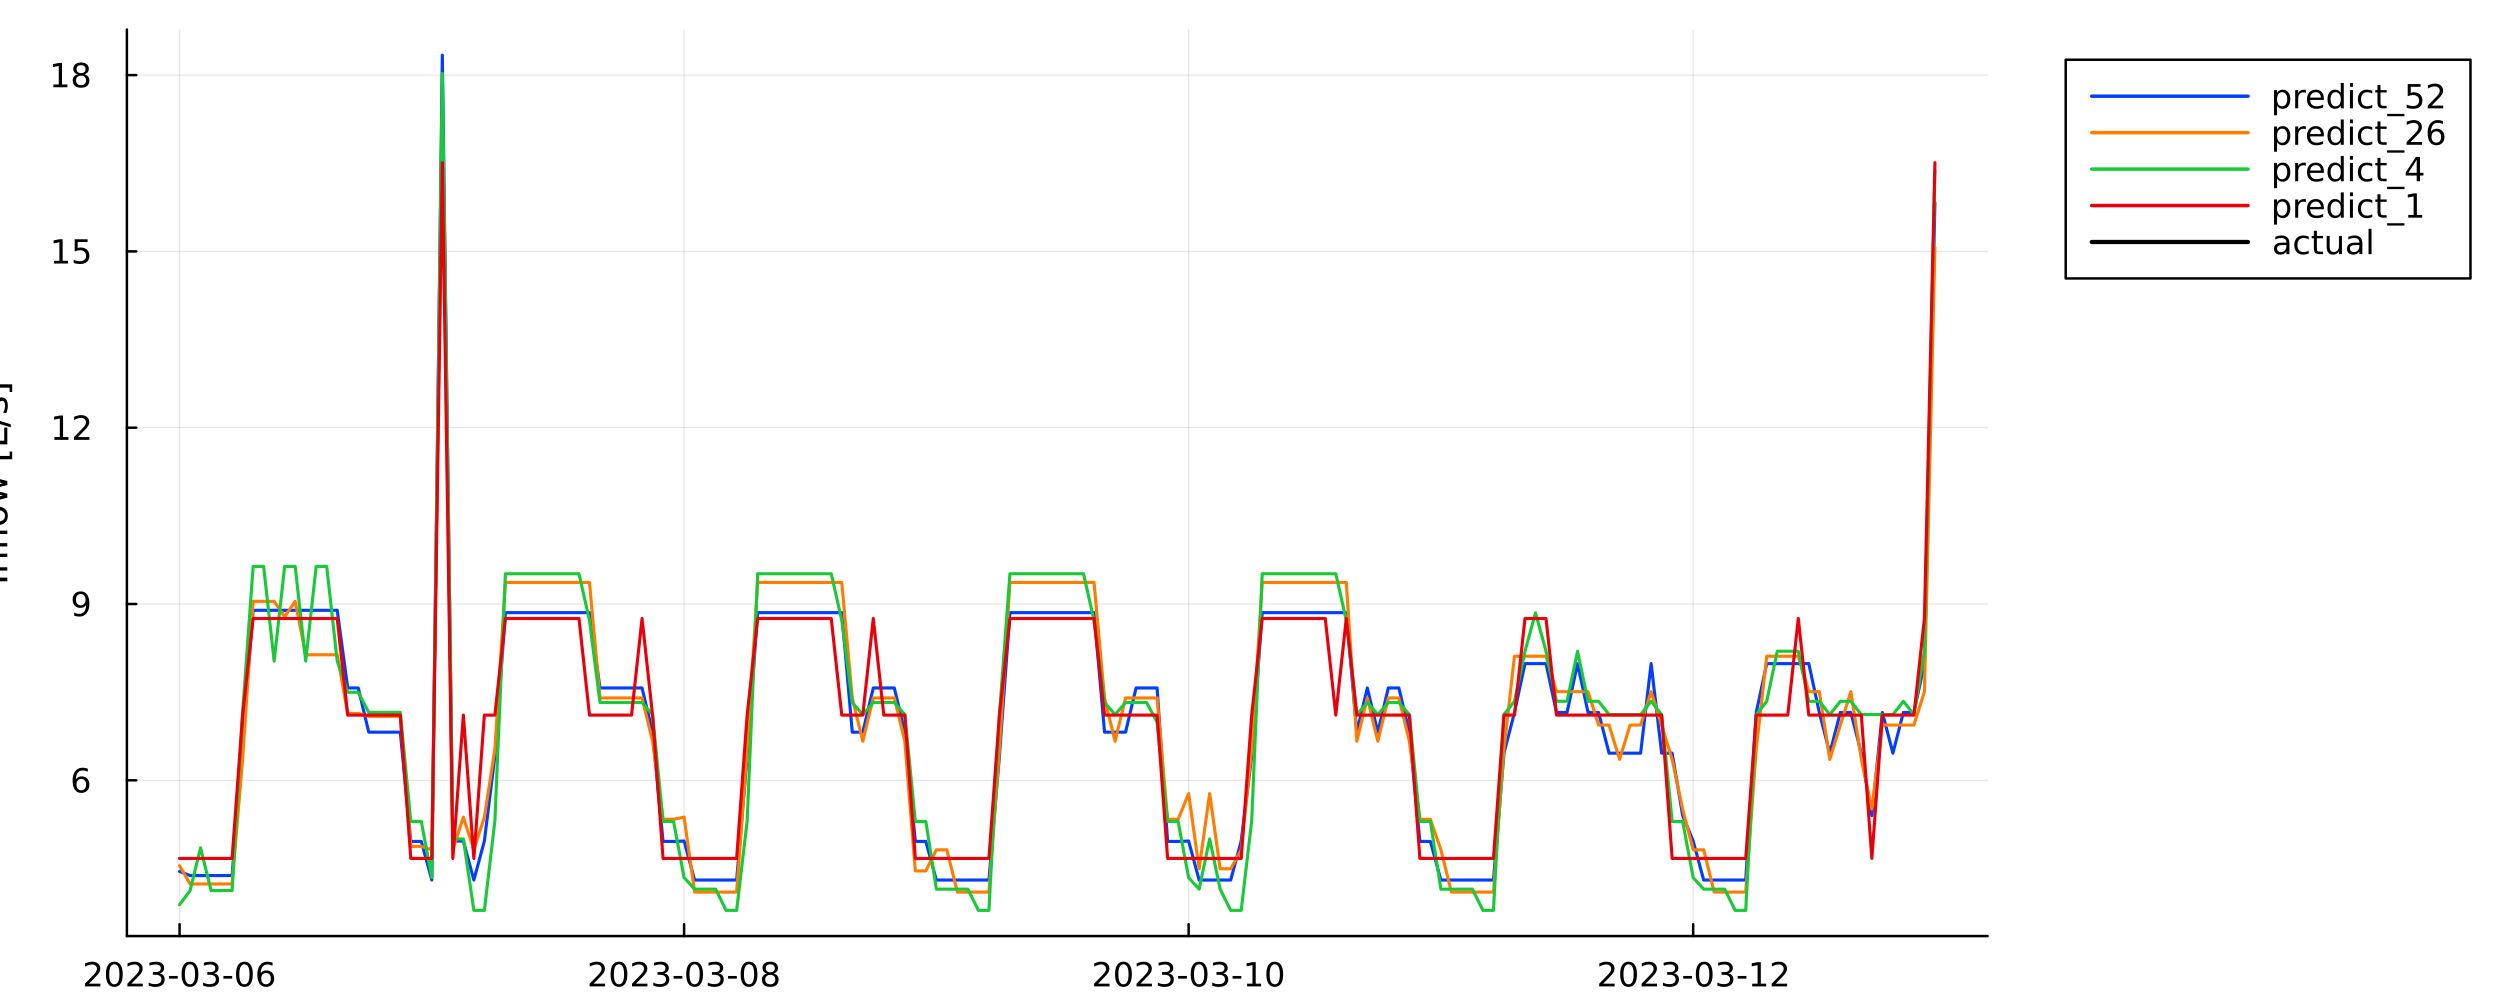 <?xml version="1.0" encoding="utf-8"?>
<svg xmlns="http://www.w3.org/2000/svg" xmlns:xlink="http://www.w3.org/1999/xlink" width="1000" height="400" viewBox="0 0 4000 1600">
<rect x="0" y="0" width="4000" height="1600" fill="#333333" stroke="none"/>
<defs>
  <clipPath id="clip510">
    <rect x="0" y="0" width="4000" height="1600"/>
  </clipPath>
</defs>
<path clip-path="url(#clip510)" d="M0 1600 L4000 1600 L4000 0 L0 0  Z" fill="#ffffff" fill-rule="evenodd" fill-opacity="1"/>
<defs>
  <clipPath id="clip511">
    <rect x="800" y="0" width="2801" height="1600"/>
  </clipPath>
</defs>
<path clip-path="url(#clip510)" d="M203.019 1497.68 L3180.14 1497.68 L3180.14 47.244 L203.019 47.244  Z" fill="#ffffff" fill-rule="evenodd" fill-opacity="1"/>
<defs>
  <clipPath id="clip512">
    <rect x="203" y="47" width="2978" height="1451"/>
  </clipPath>
</defs>
<polyline clip-path="url(#clip512)" style="stroke:#000000; stroke-linecap:round; stroke-linejoin:round; stroke-width:2; stroke-opacity:0.1; fill:none" points="287.277,1497.68 287.277,47.244 "/>
<polyline clip-path="url(#clip512)" style="stroke:#000000; stroke-linecap:round; stroke-linejoin:round; stroke-width:2; stroke-opacity:0.1; fill:none" points="1094.54,1497.68 1094.54,47.244 "/>
<polyline clip-path="url(#clip512)" style="stroke:#000000; stroke-linecap:round; stroke-linejoin:round; stroke-width:2; stroke-opacity:0.1; fill:none" points="1901.8,1497.68 1901.8,47.244 "/>
<polyline clip-path="url(#clip512)" style="stroke:#000000; stroke-linecap:round; stroke-linejoin:round; stroke-width:2; stroke-opacity:0.1; fill:none" points="2709.06,1497.68 2709.06,47.244 "/>
<polyline clip-path="url(#clip510)" style="stroke:#000000; stroke-linecap:round; stroke-linejoin:round; stroke-width:4; stroke-opacity:1; fill:none" points="203.019,1497.68 3180.14,1497.68 "/>
<polyline clip-path="url(#clip510)" style="stroke:#000000; stroke-linecap:round; stroke-linejoin:round; stroke-width:4; stroke-opacity:1; fill:none" points="287.277,1497.68 287.277,1478.78 "/>
<polyline clip-path="url(#clip510)" style="stroke:#000000; stroke-linecap:round; stroke-linejoin:round; stroke-width:4; stroke-opacity:1; fill:none" points="1094.54,1497.68 1094.54,1478.78 "/>
<polyline clip-path="url(#clip510)" style="stroke:#000000; stroke-linecap:round; stroke-linejoin:round; stroke-width:4; stroke-opacity:1; fill:none" points="1901.8,1497.68 1901.8,1478.78 "/>
<polyline clip-path="url(#clip510)" style="stroke:#000000; stroke-linecap:round; stroke-linejoin:round; stroke-width:4; stroke-opacity:1; fill:none" points="2709.06,1497.68 2709.06,1478.78 "/>
<path clip-path="url(#clip510)" d="M142.265 1573.85 L160.624 1573.85 L160.624 1578.28 L135.937 1578.28 L135.937 1573.85 Q138.932 1570.75 144.088 1565.55 Q149.27 1560.31 150.598 1558.8 Q153.124 1555.96 154.114 1554.01 Q155.13 1552.03 155.13 1550.13 Q155.13 1547.03 152.942 1545.08 Q150.781 1543.12 147.291 1543.12 Q144.817 1543.12 142.057 1543.98 Q139.322 1544.84 136.197 1546.59 L136.197 1541.27 Q139.374 1540 142.135 1539.35 Q144.895 1538.7 147.187 1538.7 Q153.228 1538.7 156.822 1541.72 Q160.416 1544.74 160.416 1549.79 Q160.416 1552.19 159.504 1554.35 Q158.619 1556.48 156.249 1559.4 Q155.598 1560.15 152.109 1563.77 Q148.619 1567.37 142.265 1573.85 Z" fill="#000000" fill-rule="nonzero" fill-opacity="1" /><path clip-path="url(#clip510)" d="M182.916 1542.86 Q178.853 1542.86 176.796 1546.87 Q174.765 1550.86 174.765 1558.88 Q174.765 1566.87 176.796 1570.88 Q178.853 1574.87 182.916 1574.87 Q187.004 1574.87 189.036 1570.88 Q191.093 1566.87 191.093 1558.88 Q191.093 1550.86 189.036 1546.87 Q187.004 1542.86 182.916 1542.86 M182.916 1538.7 Q189.452 1538.7 192.89 1543.88 Q196.353 1549.04 196.353 1558.88 Q196.353 1568.7 192.89 1573.88 Q189.452 1579.04 182.916 1579.04 Q176.379 1579.04 172.916 1573.88 Q169.478 1568.7 169.478 1558.88 Q169.478 1549.04 172.916 1543.88 Q176.379 1538.7 182.916 1538.7 Z" fill="#000000" fill-rule="nonzero" fill-opacity="1" /><path clip-path="url(#clip510)" d="M210.129 1573.85 L228.489 1573.85 L228.489 1578.28 L203.801 1578.28 L203.801 1573.85 Q206.796 1570.75 211.952 1565.55 Q217.134 1560.31 218.463 1558.8 Q220.989 1555.96 221.978 1554.01 Q222.994 1552.03 222.994 1550.13 Q222.994 1547.03 220.806 1545.08 Q218.645 1543.12 215.155 1543.12 Q212.681 1543.12 209.921 1543.98 Q207.187 1544.84 204.062 1546.59 L204.062 1541.27 Q207.239 1540 209.999 1539.35 Q212.759 1538.7 215.051 1538.7 Q221.093 1538.7 224.686 1541.72 Q228.28 1544.74 228.28 1549.79 Q228.28 1552.19 227.369 1554.35 Q226.483 1556.48 224.114 1559.4 Q223.462 1560.15 219.973 1563.77 Q216.483 1567.37 210.129 1573.85 Z" fill="#000000" fill-rule="nonzero" fill-opacity="1" /><path clip-path="url(#clip510)" d="M255.468 1557.32 Q259.244 1558.12 261.353 1560.68 Q263.488 1563.23 263.488 1566.98 Q263.488 1572.73 259.53 1575.88 Q255.572 1579.04 248.28 1579.04 Q245.832 1579.04 243.228 1578.54 Q240.65 1578.07 237.889 1577.11 L237.889 1572.03 Q240.077 1573.31 242.681 1573.96 Q245.285 1574.61 248.124 1574.61 Q253.072 1574.61 255.65 1572.65 Q258.254 1570.7 258.254 1566.98 Q258.254 1563.54 255.832 1561.61 Q253.436 1559.66 249.139 1559.66 L244.608 1559.66 L244.608 1555.34 L249.348 1555.34 Q253.228 1555.34 255.285 1553.8 Q257.343 1552.24 257.343 1549.32 Q257.343 1546.33 255.207 1544.74 Q253.098 1543.12 249.139 1543.12 Q246.978 1543.12 244.504 1543.59 Q242.03 1544.06 239.061 1545.05 L239.061 1540.36 Q242.056 1539.53 244.66 1539.11 Q247.29 1538.7 249.608 1538.7 Q255.598 1538.7 259.087 1541.43 Q262.577 1544.14 262.577 1548.77 Q262.577 1552 260.728 1554.24 Q258.879 1556.46 255.468 1557.32 Z" fill="#000000" fill-rule="nonzero" fill-opacity="1" /><path clip-path="url(#clip510)" d="M270.363 1561.54 L284.4 1561.54 L284.4 1565.81 L270.363 1565.81 L270.363 1561.54 Z" fill="#000000" fill-rule="nonzero" fill-opacity="1" /><path clip-path="url(#clip510)" d="M303.957 1542.86 Q299.894 1542.86 297.837 1546.87 Q295.806 1550.86 295.806 1558.88 Q295.806 1566.87 297.837 1570.88 Q299.894 1574.87 303.957 1574.87 Q308.045 1574.87 310.077 1570.88 Q312.134 1566.87 312.134 1558.88 Q312.134 1550.86 310.077 1546.87 Q308.045 1542.86 303.957 1542.86 M303.957 1538.7 Q310.493 1538.7 313.931 1543.88 Q317.394 1549.04 317.394 1558.88 Q317.394 1568.7 313.931 1573.88 Q310.493 1579.04 303.957 1579.04 Q297.42 1579.04 293.957 1573.88 Q290.519 1568.7 290.519 1558.88 Q290.519 1549.04 293.957 1543.88 Q297.42 1538.7 303.957 1538.7 Z" fill="#000000" fill-rule="nonzero" fill-opacity="1" /><path clip-path="url(#clip510)" d="M342.576 1557.32 Q346.352 1558.12 348.462 1560.68 Q350.597 1563.23 350.597 1566.98 Q350.597 1572.73 346.639 1575.88 Q342.681 1579.04 335.389 1579.04 Q332.941 1579.04 330.337 1578.54 Q327.759 1578.07 324.998 1577.11 L324.998 1572.03 Q327.186 1573.31 329.79 1573.96 Q332.394 1574.61 335.233 1574.61 Q340.181 1574.61 342.759 1572.65 Q345.363 1570.7 345.363 1566.98 Q345.363 1563.54 342.941 1561.61 Q340.545 1559.66 336.248 1559.66 L331.717 1559.66 L331.717 1555.34 L336.457 1555.34 Q340.337 1555.34 342.394 1553.8 Q344.451 1552.24 344.451 1549.32 Q344.451 1546.33 342.316 1544.74 Q340.207 1543.12 336.248 1543.12 Q334.087 1543.12 331.613 1543.59 Q329.139 1544.06 326.17 1545.05 L326.17 1540.36 Q329.165 1539.53 331.769 1539.11 Q334.399 1538.7 336.717 1538.7 Q342.707 1538.7 346.196 1541.43 Q349.686 1544.14 349.686 1548.77 Q349.686 1552 347.837 1554.24 Q345.988 1556.46 342.576 1557.32 Z" fill="#000000" fill-rule="nonzero" fill-opacity="1" /><path clip-path="url(#clip510)" d="M357.472 1561.54 L371.509 1561.54 L371.509 1565.81 L357.472 1565.81 L357.472 1561.54 Z" fill="#000000" fill-rule="nonzero" fill-opacity="1" /><path clip-path="url(#clip510)" d="M391.066 1542.86 Q387.003 1542.86 384.946 1546.87 Q382.915 1550.86 382.915 1558.88 Q382.915 1566.87 384.946 1570.88 Q387.003 1574.87 391.066 1574.87 Q395.154 1574.87 397.186 1570.88 Q399.243 1566.87 399.243 1558.88 Q399.243 1550.86 397.186 1546.87 Q395.154 1542.86 391.066 1542.86 M391.066 1538.7 Q397.602 1538.7 401.04 1543.88 Q404.503 1549.04 404.503 1558.88 Q404.503 1568.7 401.04 1573.88 Q397.602 1579.04 391.066 1579.04 Q384.529 1579.04 381.066 1573.88 Q377.628 1568.7 377.628 1558.88 Q377.628 1549.04 381.066 1543.88 Q384.529 1538.7 391.066 1538.7 Z" fill="#000000" fill-rule="nonzero" fill-opacity="1" /><path clip-path="url(#clip510)" d="M425.649 1556.74 Q422.107 1556.74 420.024 1559.17 Q417.967 1561.59 417.967 1565.81 Q417.967 1570 420.024 1572.45 Q422.107 1574.87 425.649 1574.87 Q429.191 1574.87 431.248 1572.45 Q433.331 1570 433.331 1565.81 Q433.331 1561.59 431.248 1559.17 Q429.191 1556.74 425.649 1556.74 M436.092 1540.26 L436.092 1545.05 Q434.112 1544.11 432.081 1543.62 Q430.076 1543.12 428.097 1543.12 Q422.889 1543.12 420.128 1546.64 Q417.394 1550.16 417.003 1557.26 Q418.54 1555 420.857 1553.8 Q423.175 1552.58 425.961 1552.58 Q431.821 1552.58 435.206 1556.14 Q438.618 1559.69 438.618 1565.81 Q438.618 1571.8 435.076 1575.42 Q431.534 1579.04 425.649 1579.04 Q418.904 1579.04 415.336 1573.88 Q411.769 1568.7 411.769 1558.88 Q411.769 1549.66 416.144 1544.19 Q420.519 1538.7 427.888 1538.7 Q429.868 1538.7 431.873 1539.09 Q433.904 1539.48 436.092 1540.26 Z" fill="#000000" fill-rule="nonzero" fill-opacity="1" /><path clip-path="url(#clip510)" d="M949.671 1573.85 L968.03 1573.85 L968.03 1578.28 L943.343 1578.28 L943.343 1573.85 Q946.337 1570.75 951.494 1565.55 Q956.676 1560.31 958.004 1558.8 Q960.53 1555.96 961.52 1554.01 Q962.535 1552.03 962.535 1550.13 Q962.535 1547.03 960.348 1545.08 Q958.186 1543.12 954.697 1543.12 Q952.223 1543.12 949.462 1543.98 Q946.728 1544.84 943.603 1546.59 L943.603 1541.27 Q946.78 1540 949.541 1539.35 Q952.301 1538.7 954.593 1538.7 Q960.634 1538.7 964.228 1541.72 Q967.822 1544.74 967.822 1549.79 Q967.822 1552.19 966.91 1554.35 Q966.025 1556.48 963.655 1559.4 Q963.004 1560.15 959.514 1563.77 Q956.025 1567.37 949.671 1573.85 Z" fill="#000000" fill-rule="nonzero" fill-opacity="1" /><path clip-path="url(#clip510)" d="M990.322 1542.86 Q986.259 1542.86 984.202 1546.87 Q982.171 1550.86 982.171 1558.88 Q982.171 1566.87 984.202 1570.88 Q986.259 1574.87 990.322 1574.87 Q994.41 1574.87 996.441 1570.88 Q998.499 1566.87 998.499 1558.88 Q998.499 1550.86 996.441 1546.87 Q994.41 1542.86 990.322 1542.86 M990.322 1538.7 Q996.858 1538.7 1000.3 1543.88 Q1003.76 1549.04 1003.76 1558.88 Q1003.76 1568.7 1000.3 1573.88 Q996.858 1579.04 990.322 1579.04 Q983.785 1579.04 980.322 1573.88 Q976.884 1568.7 976.884 1558.88 Q976.884 1549.04 980.322 1543.88 Q983.785 1538.7 990.322 1538.7 Z" fill="#000000" fill-rule="nonzero" fill-opacity="1" /><path clip-path="url(#clip510)" d="M1017.54 1573.85 L1035.89 1573.85 L1035.89 1578.28 L1011.21 1578.28 L1011.21 1573.85 Q1014.2 1570.75 1019.36 1565.55 Q1024.54 1560.31 1025.87 1558.8 Q1028.39 1555.96 1029.38 1554.01 Q1030.4 1552.03 1030.4 1550.13 Q1030.4 1547.03 1028.21 1545.08 Q1026.05 1543.12 1022.56 1543.12 Q1020.09 1543.12 1017.33 1543.98 Q1014.59 1544.84 1011.47 1546.59 L1011.47 1541.27 Q1014.64 1540 1017.4 1539.35 Q1020.17 1538.7 1022.46 1538.7 Q1028.5 1538.7 1032.09 1541.72 Q1035.69 1544.74 1035.69 1549.79 Q1035.69 1552.19 1034.77 1554.35 Q1033.89 1556.48 1031.52 1559.4 Q1030.87 1560.15 1027.38 1563.77 Q1023.89 1567.37 1017.54 1573.85 Z" fill="#000000" fill-rule="nonzero" fill-opacity="1" /><path clip-path="url(#clip510)" d="M1062.87 1557.32 Q1066.65 1558.12 1068.76 1560.68 Q1070.89 1563.23 1070.89 1566.98 Q1070.89 1572.73 1066.94 1575.88 Q1062.98 1579.04 1055.69 1579.04 Q1053.24 1579.04 1050.63 1578.54 Q1048.06 1578.07 1045.3 1577.11 L1045.3 1572.03 Q1047.48 1573.31 1050.09 1573.96 Q1052.69 1574.61 1055.53 1574.61 Q1060.48 1574.61 1063.06 1572.65 Q1065.66 1570.7 1065.66 1566.98 Q1065.66 1563.54 1063.24 1561.61 Q1060.84 1559.66 1056.55 1559.66 L1052.01 1559.66 L1052.01 1555.34 L1056.75 1555.34 Q1060.63 1555.34 1062.69 1553.8 Q1064.75 1552.24 1064.75 1549.32 Q1064.75 1546.33 1062.61 1544.74 Q1060.5 1543.12 1056.55 1543.12 Q1054.38 1543.12 1051.91 1543.59 Q1049.44 1544.06 1046.47 1545.05 L1046.47 1540.36 Q1049.46 1539.53 1052.07 1539.11 Q1054.7 1538.7 1057.01 1538.7 Q1063 1538.7 1066.49 1541.43 Q1069.98 1544.14 1069.98 1548.77 Q1069.98 1552 1068.13 1554.24 Q1066.28 1556.46 1062.87 1557.32 Z" fill="#000000" fill-rule="nonzero" fill-opacity="1" /><path clip-path="url(#clip510)" d="M1077.77 1561.54 L1091.81 1561.54 L1091.81 1565.81 L1077.77 1565.81 L1077.77 1561.54 Z" fill="#000000" fill-rule="nonzero" fill-opacity="1" /><path clip-path="url(#clip510)" d="M1111.36 1542.86 Q1107.3 1542.86 1105.24 1546.87 Q1103.21 1550.86 1103.21 1558.88 Q1103.21 1566.87 1105.24 1570.88 Q1107.3 1574.87 1111.36 1574.87 Q1115.45 1574.87 1117.48 1570.88 Q1119.54 1566.87 1119.54 1558.88 Q1119.54 1550.86 1117.48 1546.87 Q1115.45 1542.86 1111.36 1542.86 M1111.36 1538.7 Q1117.9 1538.7 1121.34 1543.88 Q1124.8 1549.04 1124.8 1558.88 Q1124.8 1568.7 1121.34 1573.88 Q1117.9 1579.04 1111.36 1579.04 Q1104.83 1579.04 1101.36 1573.88 Q1097.93 1568.7 1097.93 1558.88 Q1097.93 1549.04 1101.36 1543.88 Q1104.83 1538.7 1111.36 1538.7 Z" fill="#000000" fill-rule="nonzero" fill-opacity="1" /><path clip-path="url(#clip510)" d="M1149.98 1557.32 Q1153.76 1558.12 1155.87 1560.68 Q1158 1563.23 1158 1566.98 Q1158 1572.73 1154.04 1575.88 Q1150.09 1579.04 1142.79 1579.04 Q1140.35 1579.04 1137.74 1578.54 Q1135.16 1578.07 1132.4 1577.11 L1132.4 1572.03 Q1134.59 1573.31 1137.2 1573.96 Q1139.8 1574.61 1142.64 1574.61 Q1147.59 1574.61 1150.16 1572.65 Q1152.77 1570.7 1152.77 1566.98 Q1152.77 1563.54 1150.35 1561.61 Q1147.95 1559.66 1143.65 1559.66 L1139.12 1559.66 L1139.12 1555.34 L1143.86 1555.34 Q1147.74 1555.34 1149.8 1553.8 Q1151.86 1552.24 1151.86 1549.32 Q1151.86 1546.33 1149.72 1544.74 Q1147.61 1543.12 1143.65 1543.12 Q1141.49 1543.12 1139.02 1543.59 Q1136.54 1544.06 1133.58 1545.05 L1133.58 1540.36 Q1136.57 1539.53 1139.17 1539.11 Q1141.81 1538.7 1144.12 1538.7 Q1150.11 1538.7 1153.6 1541.43 Q1157.09 1544.14 1157.09 1548.77 Q1157.09 1552 1155.24 1554.24 Q1153.39 1556.46 1149.98 1557.32 Z" fill="#000000" fill-rule="nonzero" fill-opacity="1" /><path clip-path="url(#clip510)" d="M1164.88 1561.54 L1178.91 1561.54 L1178.91 1565.81 L1164.88 1565.81 L1164.88 1561.54 Z" fill="#000000" fill-rule="nonzero" fill-opacity="1" /><path clip-path="url(#clip510)" d="M1198.47 1542.86 Q1194.41 1542.86 1192.35 1546.87 Q1190.32 1550.86 1190.32 1558.88 Q1190.32 1566.87 1192.35 1570.88 Q1194.41 1574.87 1198.47 1574.87 Q1202.56 1574.87 1204.59 1570.88 Q1206.65 1566.87 1206.65 1558.88 Q1206.65 1550.86 1204.59 1546.87 Q1202.56 1542.86 1198.47 1542.86 M1198.47 1538.7 Q1205.01 1538.7 1208.45 1543.88 Q1211.91 1549.04 1211.91 1558.88 Q1211.91 1568.7 1208.45 1573.88 Q1205.01 1579.04 1198.47 1579.04 Q1191.94 1579.04 1188.47 1573.88 Q1185.03 1568.7 1185.03 1558.88 Q1185.03 1549.04 1188.47 1543.88 Q1191.94 1538.7 1198.47 1538.7 Z" fill="#000000" fill-rule="nonzero" fill-opacity="1" /><path clip-path="url(#clip510)" d="M1232.4 1559.82 Q1228.65 1559.82 1226.49 1561.82 Q1224.36 1563.83 1224.36 1567.34 Q1224.36 1570.86 1226.49 1572.86 Q1228.65 1574.87 1232.4 1574.87 Q1236.15 1574.87 1238.32 1572.86 Q1240.48 1570.83 1240.48 1567.34 Q1240.48 1563.83 1238.32 1561.82 Q1236.18 1559.82 1232.4 1559.82 M1227.14 1557.58 Q1223.76 1556.74 1221.86 1554.43 Q1219.98 1552.11 1219.98 1548.77 Q1219.98 1544.11 1223.29 1541.41 Q1226.62 1538.7 1232.4 1538.7 Q1238.21 1538.7 1241.52 1541.41 Q1244.83 1544.11 1244.83 1548.77 Q1244.83 1552.11 1242.92 1554.43 Q1241.05 1556.74 1237.69 1557.58 Q1241.49 1558.46 1243.6 1561.04 Q1245.74 1563.62 1245.74 1567.34 Q1245.74 1572.99 1242.27 1576.01 Q1238.84 1579.04 1232.4 1579.04 Q1225.97 1579.04 1222.51 1576.01 Q1219.07 1572.99 1219.07 1567.34 Q1219.07 1563.62 1221.21 1561.04 Q1223.34 1558.46 1227.14 1557.58 M1225.22 1549.27 Q1225.22 1552.29 1227.09 1553.98 Q1228.99 1555.68 1232.4 1555.68 Q1235.79 1555.68 1237.69 1553.98 Q1239.62 1552.29 1239.62 1549.27 Q1239.62 1546.25 1237.69 1544.56 Q1235.79 1542.86 1232.4 1542.86 Q1228.99 1542.86 1227.09 1544.56 Q1225.22 1546.25 1225.22 1549.27 Z" fill="#000000" fill-rule="nonzero" fill-opacity="1" /><path clip-path="url(#clip510)" d="M1756.88 1573.85 L1775.24 1573.85 L1775.24 1578.28 L1750.55 1578.28 L1750.55 1573.85 Q1753.55 1570.75 1758.7 1565.55 Q1763.89 1560.31 1765.21 1558.8 Q1767.74 1555.96 1768.73 1554.01 Q1769.75 1552.03 1769.75 1550.13 Q1769.75 1547.03 1767.56 1545.08 Q1765.4 1543.12 1761.91 1543.12 Q1759.43 1543.12 1756.67 1543.98 Q1753.94 1544.84 1750.81 1546.59 L1750.81 1541.27 Q1753.99 1540 1756.75 1539.35 Q1759.51 1538.7 1761.8 1538.7 Q1767.84 1538.7 1771.44 1541.72 Q1775.03 1544.74 1775.03 1549.79 Q1775.03 1552.19 1774.12 1554.35 Q1773.24 1556.48 1770.87 1559.4 Q1770.21 1560.15 1766.72 1563.77 Q1763.24 1567.37 1756.88 1573.85 Z" fill="#000000" fill-rule="nonzero" fill-opacity="1" /><path clip-path="url(#clip510)" d="M1797.53 1542.86 Q1793.47 1542.86 1791.41 1546.87 Q1789.38 1550.86 1789.38 1558.88 Q1789.38 1566.87 1791.41 1570.88 Q1793.47 1574.87 1797.53 1574.87 Q1801.62 1574.87 1803.65 1570.88 Q1805.71 1566.87 1805.71 1558.88 Q1805.71 1550.86 1803.65 1546.87 Q1801.62 1542.86 1797.53 1542.86 M1797.53 1538.7 Q1804.07 1538.7 1807.51 1543.88 Q1810.97 1549.04 1810.97 1558.88 Q1810.97 1568.7 1807.51 1573.88 Q1804.07 1579.04 1797.53 1579.04 Q1791 1579.04 1787.53 1573.88 Q1784.09 1568.7 1784.09 1558.88 Q1784.09 1549.04 1787.53 1543.88 Q1791 1538.7 1797.53 1538.7 Z" fill="#000000" fill-rule="nonzero" fill-opacity="1" /><path clip-path="url(#clip510)" d="M1824.75 1573.85 L1843.1 1573.85 L1843.1 1578.28 L1818.42 1578.28 L1818.42 1573.85 Q1821.41 1570.75 1826.57 1565.55 Q1831.75 1560.31 1833.08 1558.8 Q1835.6 1555.96 1836.59 1554.01 Q1837.61 1552.03 1837.61 1550.13 Q1837.61 1547.03 1835.42 1545.08 Q1833.26 1543.12 1829.77 1543.12 Q1827.3 1543.12 1824.54 1543.98 Q1821.8 1544.84 1818.68 1546.59 L1818.68 1541.27 Q1821.85 1540 1824.62 1539.35 Q1827.38 1538.7 1829.67 1538.7 Q1835.71 1538.7 1839.3 1541.72 Q1842.9 1544.74 1842.9 1549.79 Q1842.9 1552.19 1841.98 1554.35 Q1841.1 1556.48 1838.73 1559.4 Q1838.08 1560.15 1834.59 1563.77 Q1831.1 1567.37 1824.75 1573.85 Z" fill="#000000" fill-rule="nonzero" fill-opacity="1" /><path clip-path="url(#clip510)" d="M1870.08 1557.32 Q1873.86 1558.12 1875.97 1560.68 Q1878.1 1563.23 1878.1 1566.98 Q1878.1 1572.73 1874.15 1575.88 Q1870.19 1579.04 1862.9 1579.04 Q1860.45 1579.04 1857.84 1578.54 Q1855.27 1578.07 1852.51 1577.11 L1852.51 1572.03 Q1854.69 1573.31 1857.3 1573.96 Q1859.9 1574.61 1862.74 1574.61 Q1867.69 1574.61 1870.27 1572.65 Q1872.87 1570.7 1872.87 1566.98 Q1872.87 1563.54 1870.45 1561.61 Q1868.05 1559.66 1863.76 1559.66 L1859.22 1559.66 L1859.22 1555.34 L1863.96 1555.34 Q1867.84 1555.34 1869.9 1553.8 Q1871.96 1552.24 1871.96 1549.32 Q1871.96 1546.33 1869.82 1544.74 Q1867.71 1543.12 1863.76 1543.12 Q1861.59 1543.12 1859.12 1543.59 Q1856.65 1544.06 1853.68 1545.05 L1853.68 1540.36 Q1856.67 1539.53 1859.28 1539.11 Q1861.91 1538.7 1864.22 1538.7 Q1870.21 1538.7 1873.7 1541.43 Q1877.19 1544.14 1877.19 1548.77 Q1877.19 1552 1875.34 1554.24 Q1873.5 1556.46 1870.08 1557.32 Z" fill="#000000" fill-rule="nonzero" fill-opacity="1" /><path clip-path="url(#clip510)" d="M1884.98 1561.54 L1899.02 1561.54 L1899.02 1565.81 L1884.98 1565.81 L1884.98 1561.54 Z" fill="#000000" fill-rule="nonzero" fill-opacity="1" /><path clip-path="url(#clip510)" d="M1918.57 1542.86 Q1914.51 1542.86 1912.45 1546.87 Q1910.42 1550.86 1910.42 1558.88 Q1910.42 1566.87 1912.45 1570.88 Q1914.51 1574.87 1918.57 1574.87 Q1922.66 1574.87 1924.69 1570.88 Q1926.75 1566.87 1926.75 1558.88 Q1926.75 1550.86 1924.69 1546.87 Q1922.66 1542.86 1918.57 1542.86 M1918.57 1538.7 Q1925.11 1538.7 1928.55 1543.88 Q1932.01 1549.04 1932.01 1558.88 Q1932.01 1568.7 1928.55 1573.88 Q1925.11 1579.04 1918.57 1579.04 Q1912.04 1579.04 1908.57 1573.88 Q1905.14 1568.7 1905.14 1558.88 Q1905.14 1549.04 1908.57 1543.88 Q1912.04 1538.7 1918.57 1538.7 Z" fill="#000000" fill-rule="nonzero" fill-opacity="1" /><path clip-path="url(#clip510)" d="M1957.19 1557.32 Q1960.97 1558.12 1963.08 1560.68 Q1965.21 1563.23 1965.21 1566.98 Q1965.21 1572.73 1961.26 1575.88 Q1957.3 1579.04 1950.01 1579.04 Q1947.56 1579.04 1944.95 1578.54 Q1942.38 1578.07 1939.61 1577.11 L1939.61 1572.03 Q1941.8 1573.31 1944.41 1573.96 Q1947.01 1574.61 1949.85 1574.61 Q1954.8 1574.61 1957.37 1572.65 Q1959.98 1570.7 1959.98 1566.98 Q1959.98 1563.54 1957.56 1561.61 Q1955.16 1559.66 1950.86 1559.66 L1946.33 1559.66 L1946.33 1555.34 L1951.07 1555.34 Q1954.95 1555.34 1957.01 1553.8 Q1959.07 1552.24 1959.07 1549.32 Q1959.07 1546.33 1956.93 1544.74 Q1954.82 1543.12 1950.86 1543.12 Q1948.7 1543.12 1946.23 1543.59 Q1943.76 1544.06 1940.79 1545.05 L1940.79 1540.36 Q1943.78 1539.53 1946.39 1539.11 Q1949.02 1538.7 1951.33 1538.7 Q1957.32 1538.7 1960.81 1541.43 Q1964.3 1544.14 1964.3 1548.77 Q1964.3 1552 1962.45 1554.24 Q1960.6 1556.46 1957.19 1557.32 Z" fill="#000000" fill-rule="nonzero" fill-opacity="1" /><path clip-path="url(#clip510)" d="M1972.09 1561.54 L1986.12 1561.54 L1986.12 1565.81 L1972.09 1565.81 L1972.09 1561.54 Z" fill="#000000" fill-rule="nonzero" fill-opacity="1" /><path clip-path="url(#clip510)" d="M1995.34 1573.85 L2003.94 1573.85 L2003.94 1544.19 L1994.59 1546.07 L1994.59 1541.27 L2003.89 1539.4 L2009.15 1539.4 L2009.15 1573.85 L2017.74 1573.85 L2017.74 1578.28 L1995.34 1578.28 L1995.34 1573.85 Z" fill="#000000" fill-rule="nonzero" fill-opacity="1" /><path clip-path="url(#clip510)" d="M2039.61 1542.86 Q2035.55 1542.86 2033.49 1546.87 Q2031.46 1550.86 2031.46 1558.88 Q2031.46 1566.87 2033.49 1570.88 Q2035.55 1574.87 2039.61 1574.87 Q2043.7 1574.87 2045.73 1570.88 Q2047.79 1566.87 2047.79 1558.88 Q2047.79 1550.86 2045.73 1546.87 Q2043.7 1542.86 2039.61 1542.86 M2039.61 1538.7 Q2046.15 1538.7 2049.59 1543.88 Q2053.05 1549.04 2053.05 1558.88 Q2053.05 1568.7 2049.59 1573.88 Q2046.15 1579.04 2039.61 1579.04 Q2033.08 1579.04 2029.61 1573.88 Q2026.18 1568.7 2026.18 1558.88 Q2026.18 1549.04 2029.61 1543.88 Q2033.08 1538.7 2039.61 1538.7 Z" fill="#000000" fill-rule="nonzero" fill-opacity="1" /><path clip-path="url(#clip510)" d="M2565.04 1573.85 L2583.4 1573.85 L2583.4 1578.28 L2558.71 1578.28 L2558.71 1573.85 Q2561.71 1570.75 2566.87 1565.55 Q2572.05 1560.31 2573.38 1558.8 Q2575.9 1555.96 2576.89 1554.01 Q2577.91 1552.03 2577.91 1550.13 Q2577.91 1547.03 2575.72 1545.08 Q2573.56 1543.12 2570.07 1543.12 Q2567.59 1543.12 2564.83 1543.98 Q2562.1 1544.84 2558.97 1546.59 L2558.97 1541.27 Q2562.15 1540 2564.91 1539.35 Q2567.67 1538.7 2569.96 1538.7 Q2576.01 1538.7 2579.6 1541.72 Q2583.19 1544.74 2583.19 1549.79 Q2583.19 1552.19 2582.28 1554.35 Q2581.4 1556.48 2579.03 1559.4 Q2578.38 1560.15 2574.89 1563.77 Q2571.4 1567.37 2565.04 1573.85 Z" fill="#000000" fill-rule="nonzero" fill-opacity="1" /><path clip-path="url(#clip510)" d="M2605.69 1542.86 Q2601.63 1542.86 2599.57 1546.87 Q2597.54 1550.86 2597.54 1558.88 Q2597.54 1566.87 2599.57 1570.88 Q2601.63 1574.87 2605.69 1574.87 Q2609.78 1574.87 2611.81 1570.88 Q2613.87 1566.87 2613.87 1558.88 Q2613.87 1550.86 2611.81 1546.87 Q2609.78 1542.86 2605.69 1542.86 M2605.69 1538.7 Q2612.23 1538.7 2615.67 1543.88 Q2619.13 1549.04 2619.13 1558.88 Q2619.13 1568.7 2615.67 1573.88 Q2612.23 1579.04 2605.69 1579.04 Q2599.16 1579.04 2595.69 1573.88 Q2592.26 1568.7 2592.26 1558.88 Q2592.26 1549.04 2595.69 1543.88 Q2599.16 1538.7 2605.69 1538.7 Z" fill="#000000" fill-rule="nonzero" fill-opacity="1" /><path clip-path="url(#clip510)" d="M2632.91 1573.85 L2651.27 1573.85 L2651.27 1578.28 L2626.58 1578.28 L2626.58 1573.85 Q2629.57 1570.75 2634.73 1565.55 Q2639.91 1560.31 2641.24 1558.8 Q2643.77 1555.96 2644.76 1554.01 Q2645.77 1552.03 2645.77 1550.13 Q2645.77 1547.03 2643.58 1545.08 Q2641.42 1543.12 2637.93 1543.12 Q2635.46 1543.12 2632.7 1543.98 Q2629.96 1544.84 2626.84 1546.59 L2626.84 1541.27 Q2630.02 1540 2632.78 1539.35 Q2635.54 1538.7 2637.83 1538.7 Q2643.87 1538.7 2647.46 1541.72 Q2651.06 1544.74 2651.06 1549.79 Q2651.06 1552.19 2650.15 1554.35 Q2649.26 1556.48 2646.89 1559.4 Q2646.24 1560.15 2642.75 1563.77 Q2639.26 1567.37 2632.91 1573.85 Z" fill="#000000" fill-rule="nonzero" fill-opacity="1" /><path clip-path="url(#clip510)" d="M2678.24 1557.32 Q2682.02 1558.12 2684.13 1560.68 Q2686.27 1563.23 2686.27 1566.98 Q2686.27 1572.73 2682.31 1575.88 Q2678.35 1579.04 2671.06 1579.04 Q2668.61 1579.04 2666.01 1578.54 Q2663.43 1578.07 2660.67 1577.11 L2660.67 1572.03 Q2662.85 1573.31 2665.46 1573.96 Q2668.06 1574.61 2670.9 1574.61 Q2675.85 1574.61 2678.43 1572.65 Q2681.03 1570.7 2681.03 1566.98 Q2681.03 1563.54 2678.61 1561.61 Q2676.21 1559.66 2671.92 1559.66 L2667.39 1559.66 L2667.39 1555.34 L2672.12 1555.34 Q2676.01 1555.34 2678.06 1553.8 Q2680.12 1552.24 2680.12 1549.32 Q2680.12 1546.33 2677.98 1544.74 Q2675.87 1543.12 2671.92 1543.12 Q2669.76 1543.12 2667.28 1543.59 Q2664.81 1544.06 2661.84 1545.05 L2661.84 1540.36 Q2664.83 1539.53 2667.44 1539.11 Q2670.07 1538.7 2672.39 1538.7 Q2678.37 1538.7 2681.86 1541.43 Q2685.35 1544.14 2685.35 1548.77 Q2685.35 1552 2683.51 1554.24 Q2681.66 1556.46 2678.24 1557.32 Z" fill="#000000" fill-rule="nonzero" fill-opacity="1" /><path clip-path="url(#clip510)" d="M2693.14 1561.54 L2707.18 1561.54 L2707.18 1565.81 L2693.14 1565.81 L2693.14 1561.54 Z" fill="#000000" fill-rule="nonzero" fill-opacity="1" /><path clip-path="url(#clip510)" d="M2726.73 1542.86 Q2722.67 1542.86 2720.61 1546.87 Q2718.58 1550.86 2718.58 1558.88 Q2718.58 1566.87 2720.61 1570.88 Q2722.67 1574.87 2726.73 1574.87 Q2730.82 1574.87 2732.85 1570.88 Q2734.91 1566.87 2734.91 1558.88 Q2734.91 1550.86 2732.85 1546.87 Q2730.82 1542.86 2726.73 1542.86 M2726.73 1538.7 Q2733.27 1538.7 2736.71 1543.88 Q2740.17 1549.04 2740.17 1558.88 Q2740.17 1568.7 2736.71 1573.88 Q2733.27 1579.04 2726.73 1579.04 Q2720.2 1579.04 2716.73 1573.88 Q2713.3 1568.7 2713.3 1558.88 Q2713.3 1549.04 2716.73 1543.88 Q2720.2 1538.7 2726.73 1538.7 Z" fill="#000000" fill-rule="nonzero" fill-opacity="1" /><path clip-path="url(#clip510)" d="M2765.35 1557.32 Q2769.13 1558.12 2771.24 1560.68 Q2773.37 1563.23 2773.37 1566.98 Q2773.37 1572.73 2769.42 1575.88 Q2765.46 1579.04 2758.17 1579.04 Q2755.72 1579.04 2753.11 1578.54 Q2750.54 1578.07 2747.78 1577.11 L2747.78 1572.03 Q2749.96 1573.31 2752.57 1573.96 Q2755.17 1574.61 2758.01 1574.61 Q2762.96 1574.61 2765.54 1572.65 Q2768.14 1570.7 2768.14 1566.98 Q2768.14 1563.54 2765.72 1561.61 Q2763.32 1559.66 2759.03 1559.66 L2754.49 1559.66 L2754.49 1555.34 L2759.23 1555.34 Q2763.11 1555.34 2765.17 1553.8 Q2767.23 1552.24 2767.23 1549.32 Q2767.23 1546.33 2765.09 1544.74 Q2762.98 1543.12 2759.03 1543.12 Q2756.86 1543.12 2754.39 1543.59 Q2751.92 1544.06 2748.95 1545.05 L2748.95 1540.36 Q2751.94 1539.53 2754.55 1539.11 Q2757.18 1538.7 2759.49 1538.7 Q2765.48 1538.7 2768.97 1541.43 Q2772.46 1544.14 2772.46 1548.77 Q2772.46 1552 2770.61 1554.24 Q2768.77 1556.46 2765.35 1557.32 Z" fill="#000000" fill-rule="nonzero" fill-opacity="1" /><path clip-path="url(#clip510)" d="M2780.25 1561.54 L2794.29 1561.54 L2794.29 1565.81 L2780.25 1565.81 L2780.25 1561.54 Z" fill="#000000" fill-rule="nonzero" fill-opacity="1" /><path clip-path="url(#clip510)" d="M2803.5 1573.85 L2812.1 1573.85 L2812.1 1544.19 L2802.75 1546.07 L2802.75 1541.27 L2812.05 1539.4 L2817.31 1539.4 L2817.31 1573.85 L2825.9 1573.85 L2825.9 1578.28 L2803.5 1578.28 L2803.5 1573.85 Z" fill="#000000" fill-rule="nonzero" fill-opacity="1" /><path clip-path="url(#clip510)" d="M2841.06 1573.85 L2859.42 1573.85 L2859.42 1578.28 L2834.73 1578.28 L2834.73 1573.85 Q2837.72 1570.75 2842.88 1565.55 Q2848.06 1560.31 2849.39 1558.8 Q2851.92 1555.96 2852.91 1554.01 Q2853.92 1552.03 2853.92 1550.13 Q2853.92 1547.03 2851.73 1545.08 Q2849.57 1543.12 2846.08 1543.12 Q2843.61 1543.12 2840.85 1543.98 Q2838.11 1544.84 2834.99 1546.59 L2834.99 1541.27 Q2838.17 1540 2840.93 1539.35 Q2843.69 1538.7 2845.98 1538.7 Q2852.02 1538.7 2855.61 1541.72 Q2859.21 1544.74 2859.21 1549.79 Q2859.21 1552.19 2858.3 1554.35 Q2857.41 1556.48 2855.04 1559.4 Q2854.39 1560.15 2850.9 1563.77 Q2847.41 1567.37 2841.06 1573.85 Z" fill="#000000" fill-rule="nonzero" fill-opacity="1" /><polyline clip-path="url(#clip512)" style="stroke:#000000; stroke-linecap:round; stroke-linejoin:round; stroke-width:2; stroke-opacity:0.1; fill:none" points="203.019,1248.46 3180.14,1248.46 "/>
<polyline clip-path="url(#clip512)" style="stroke:#000000; stroke-linecap:round; stroke-linejoin:round; stroke-width:2; stroke-opacity:0.1; fill:none" points="203.019,966.387 3180.14,966.387 "/>
<polyline clip-path="url(#clip512)" style="stroke:#000000; stroke-linecap:round; stroke-linejoin:round; stroke-width:2; stroke-opacity:0.1; fill:none" points="203.019,684.314 3180.14,684.314 "/>
<polyline clip-path="url(#clip512)" style="stroke:#000000; stroke-linecap:round; stroke-linejoin:round; stroke-width:2; stroke-opacity:0.1; fill:none" points="203.019,402.241 3180.14,402.241 "/>
<polyline clip-path="url(#clip512)" style="stroke:#000000; stroke-linecap:round; stroke-linejoin:round; stroke-width:2; stroke-opacity:0.1; fill:none" points="203.019,120.168 3180.14,120.168 "/>
<polyline clip-path="url(#clip510)" style="stroke:#000000; stroke-linecap:round; stroke-linejoin:round; stroke-width:4; stroke-opacity:1; fill:none" points="203.019,1497.68 203.019,47.244 "/>
<polyline clip-path="url(#clip510)" style="stroke:#000000; stroke-linecap:round; stroke-linejoin:round; stroke-width:4; stroke-opacity:1; fill:none" points="203.019,1248.46 218.023,1248.46 "/>
<polyline clip-path="url(#clip510)" style="stroke:#000000; stroke-linecap:round; stroke-linejoin:round; stroke-width:4; stroke-opacity:1; fill:none" points="203.019,966.387 218.023,966.387 "/>
<polyline clip-path="url(#clip510)" style="stroke:#000000; stroke-linecap:round; stroke-linejoin:round; stroke-width:4; stroke-opacity:1; fill:none" points="203.019,684.314 218.023,684.314 "/>
<polyline clip-path="url(#clip510)" style="stroke:#000000; stroke-linecap:round; stroke-linejoin:round; stroke-width:4; stroke-opacity:1; fill:none" points="203.019,402.241 218.023,402.241 "/>
<polyline clip-path="url(#clip510)" style="stroke:#000000; stroke-linecap:round; stroke-linejoin:round; stroke-width:4; stroke-opacity:1; fill:none" points="203.019,120.168 218.023,120.168 "/>
<path clip-path="url(#clip510)" d="M130.051 1246.36 Q126.509 1246.36 124.426 1248.79 Q122.368 1251.21 122.368 1255.43 Q122.368 1259.62 124.426 1262.07 Q126.509 1264.49 130.051 1264.49 Q133.592 1264.49 135.649 1262.07 Q137.733 1259.62 137.733 1255.43 Q137.733 1251.21 135.649 1248.79 Q133.592 1246.36 130.051 1246.36 M140.493 1229.88 L140.493 1234.67 Q138.514 1233.73 136.483 1233.24 Q134.478 1232.74 132.498 1232.74 Q127.29 1232.74 124.53 1236.26 Q121.795 1239.78 121.405 1246.88 Q122.941 1244.62 125.259 1243.42 Q127.577 1242.2 130.363 1242.2 Q136.222 1242.2 139.608 1245.76 Q143.019 1249.31 143.019 1255.43 Q143.019 1261.42 139.478 1265.04 Q135.936 1268.66 130.051 1268.66 Q123.306 1268.66 119.738 1263.5 Q116.17 1258.32 116.17 1248.5 Q116.17 1239.28 120.545 1233.81 Q124.92 1228.32 132.29 1228.32 Q134.269 1228.32 136.274 1228.71 Q138.306 1229.1 140.493 1229.88 Z" fill="#000000" fill-rule="nonzero" fill-opacity="1" /><path clip-path="url(#clip510)" d="M118.696 985.02 L118.696 980.228 Q120.676 981.166 122.707 981.66 Q124.738 982.155 126.691 982.155 Q131.899 982.155 134.634 978.666 Q137.394 975.15 137.785 968.015 Q136.274 970.254 133.957 971.452 Q131.639 972.65 128.827 972.65 Q122.993 972.65 119.582 969.134 Q116.196 965.593 116.196 959.473 Q116.196 953.484 119.738 949.864 Q123.28 946.244 129.165 946.244 Q135.91 946.244 139.452 951.426 Q143.019 956.582 143.019 966.426 Q143.019 975.619 138.644 981.114 Q134.295 986.582 126.926 986.582 Q124.946 986.582 122.915 986.192 Q120.884 985.801 118.696 985.02 M129.165 968.536 Q132.707 968.536 134.764 966.114 Q136.847 963.692 136.847 959.473 Q136.847 955.28 134.764 952.859 Q132.707 950.411 129.165 950.411 Q125.623 950.411 123.54 952.859 Q121.483 955.28 121.483 959.473 Q121.483 963.692 123.54 966.114 Q125.623 968.536 129.165 968.536 Z" fill="#000000" fill-rule="nonzero" fill-opacity="1" /><path clip-path="url(#clip510)" d="M87.108 699.327 L95.702 699.327 L95.702 669.666 L86.353 671.541 L86.353 666.749 L95.65 664.874 L100.91 664.874 L100.91 699.327 L109.504 699.327 L109.504 703.754 L87.108 703.754 L87.108 699.327 Z" fill="#000000" fill-rule="nonzero" fill-opacity="1" /><path clip-path="url(#clip510)" d="M124.66 699.327 L143.019 699.327 L143.019 703.754 L118.332 703.754 L118.332 699.327 Q121.327 696.228 126.483 691.02 Q131.665 685.786 132.993 684.275 Q135.519 681.437 136.509 679.483 Q137.524 677.504 137.524 675.603 Q137.524 672.504 135.337 670.551 Q133.176 668.598 129.686 668.598 Q127.212 668.598 124.452 669.458 Q121.717 670.317 118.592 672.062 L118.592 666.749 Q121.769 665.473 124.53 664.822 Q127.29 664.171 129.582 664.171 Q135.623 664.171 139.217 667.192 Q142.811 670.213 142.811 675.265 Q142.811 677.661 141.899 679.822 Q141.014 681.957 138.644 684.874 Q137.993 685.629 134.504 689.249 Q131.014 692.843 124.66 699.327 Z" fill="#000000" fill-rule="nonzero" fill-opacity="1" /><path clip-path="url(#clip510)" d="M86.431 417.254 L95.025 417.254 L95.025 387.593 L85.676 389.468 L85.676 384.676 L94.973 382.801 L100.233 382.801 L100.233 417.254 L108.827 417.254 L108.827 421.681 L86.431 421.681 L86.431 417.254 Z" fill="#000000" fill-rule="nonzero" fill-opacity="1" /><path clip-path="url(#clip510)" d="M119.504 382.801 L140.155 382.801 L140.155 387.228 L124.321 387.228 L124.321 396.76 Q125.467 396.369 126.613 396.187 Q127.759 395.978 128.905 395.978 Q135.415 395.978 139.217 399.546 Q143.019 403.114 143.019 409.207 Q143.019 415.483 139.113 418.973 Q135.207 422.437 128.097 422.437 Q125.65 422.437 123.097 422.02 Q120.571 421.603 117.863 420.77 L117.863 415.483 Q120.207 416.759 122.707 417.384 Q125.207 418.009 127.993 418.009 Q132.498 418.009 135.129 415.64 Q137.759 413.27 137.759 409.207 Q137.759 405.145 135.129 402.775 Q132.498 400.405 127.993 400.405 Q125.884 400.405 123.775 400.874 Q121.691 401.343 119.504 402.332 L119.504 382.801 Z" fill="#000000" fill-rule="nonzero" fill-opacity="1" /><path clip-path="url(#clip510)" d="M85.415 135.181 L94.009 135.181 L94.009 105.52 L84.66 107.395 L84.66 102.603 L93.957 100.728 L99.217 100.728 L99.217 135.181 L107.811 135.181 L107.811 139.608 L85.415 139.608 L85.415 135.181 Z" fill="#000000" fill-rule="nonzero" fill-opacity="1" /><path clip-path="url(#clip510)" d="M129.686 121.145 Q125.936 121.145 123.775 123.15 Q121.639 125.155 121.639 128.671 Q121.639 132.187 123.775 134.192 Q125.936 136.197 129.686 136.197 Q133.436 136.197 135.597 134.192 Q137.759 132.161 137.759 128.671 Q137.759 125.155 135.597 123.15 Q133.462 121.145 129.686 121.145 M124.426 118.905 Q121.04 118.072 119.139 115.754 Q117.264 113.437 117.264 110.103 Q117.264 105.442 120.571 102.734 Q123.905 100.025 129.686 100.025 Q135.493 100.025 138.8 102.734 Q142.108 105.442 142.108 110.103 Q142.108 113.437 140.207 115.754 Q138.332 118.072 134.972 118.905 Q138.774 119.791 140.884 122.369 Q143.019 124.947 143.019 128.671 Q143.019 134.322 139.556 137.343 Q136.118 140.364 129.686 140.364 Q123.254 140.364 119.79 137.343 Q116.353 134.322 116.353 128.671 Q116.353 124.947 118.488 122.369 Q120.624 119.791 124.426 118.905 M122.498 110.598 Q122.498 113.619 124.373 115.312 Q126.275 117.004 129.686 117.004 Q133.071 117.004 134.972 115.312 Q136.899 113.619 136.899 110.598 Q136.899 107.577 134.972 105.885 Q133.071 104.192 129.686 104.192 Q126.275 104.192 124.373 105.885 Q122.498 107.577 122.498 110.598 Z" fill="#000000" fill-rule="nonzero" fill-opacity="1" /><path clip-path="url(#clip510)" d="M-31.5 930.013 L-31.5 924.168 L11.7 924.168 L11.7 930.013 L-31.5 930.013 Z" fill="#000000" fill-rule="nonzero" fill-opacity="1" /><path clip-path="url(#clip510)" d="M-7.86 885.829 L11.7 885.829 L11.7 891.153 L-7.686 891.153 Q-12.287 891.153 -14.573 892.947 Q-16.859 894.741 -16.859 898.329 Q-16.859 902.641 -14.11 905.129 Q-11.361 907.618 -6.616 907.618 L11.7 907.618 L11.7 912.97 L-20.707 912.97 L-20.707 907.618 L-15.672 907.618 Q-18.595 905.708 -20.042 903.133 Q-21.488 900.528 -21.488 897.143 Q-21.488 891.559 -18.016 888.694 Q-14.573 885.829 -7.86 885.829 Z" fill="#000000" fill-rule="nonzero" fill-opacity="1" /><path clip-path="url(#clip510)" d="M-33.323 858.804 L-28.896 858.804 L-28.896 863.897 Q-28.896 866.761 -27.738 867.89 Q-26.581 868.989 -23.572 868.989 L-20.707 868.989 L-20.707 860.222 L-16.569 860.222 L-16.569 868.989 L11.7 868.989 L11.7 874.342 L-16.569 874.342 L-16.569 879.435 L-20.707 879.435 L-20.707 874.342 L-22.964 874.342 Q-28.375 874.342 -30.834 871.825 Q-33.323 869.308 -33.323 863.839 L-33.323 858.804 Z" fill="#000000" fill-rule="nonzero" fill-opacity="1" /><path clip-path="url(#clip510)" d="M-33.323 854.348 L-33.323 849.024 L11.7 849.024 L11.7 854.348 L-33.323 854.348 Z" fill="#000000" fill-rule="nonzero" fill-opacity="1" /><path clip-path="url(#clip510)" d="M-16.974 825.326 Q-16.974 829.609 -13.618 832.097 Q-10.29 834.585 -4.475 834.585 Q1.341 834.585 4.698 832.126 Q8.025 829.638 8.025 825.326 Q8.025 821.073 4.669 818.584 Q1.312 816.096 -4.475 816.096 Q-10.233 816.096 -13.589 818.584 Q-16.974 821.073 -16.974 825.326 M-21.488 825.326 Q-21.488 818.382 -16.974 814.418 Q-12.461 810.454 -4.475 810.454 Q3.483 810.454 8.025 814.418 Q12.539 818.382 12.539 825.326 Q12.539 832.3 8.025 836.264 Q3.483 840.199 -4.475 840.199 Q-12.461 840.199 -16.974 836.264 Q-21.488 832.3 -21.488 825.326 Z" fill="#000000" fill-rule="nonzero" fill-opacity="1" /><path clip-path="url(#clip510)" d="M-20.707 804.725 L-20.707 799.4 L4.582 792.745 L-20.707 786.119 L-20.707 779.84 L4.582 773.185 L-20.707 766.559 L-20.707 761.235 L11.7 769.713 L11.7 775.992 L-14.862 782.965 L11.7 789.968 L11.7 796.247 L-20.707 804.725 Z" fill="#000000" fill-rule="nonzero" fill-opacity="1" /><path clip-path="url(#clip510)" d="M-33.323 734.818 L-33.323 722.549 L-29.185 722.549 L-29.185 729.493 L15.375 729.493 L15.375 722.549 L19.513 722.549 L19.513 734.818 L-33.323 734.818 Z" fill="#000000" fill-rule="nonzero" fill-opacity="1" /><path clip-path="url(#clip510)" d="M-31.5 710.975 L-31.5 705.13 L6.781 705.13 L6.781 684.094 L11.7 684.094 L11.7 710.975 L-31.5 710.975 Z" fill="#000000" fill-rule="nonzero" fill-opacity="1" /><path clip-path="url(#clip510)" d="M-31.5 668.73 L-31.5 663.811 L17.198 678.857 L17.198 683.776 L-31.5 668.73 Z" fill="#000000" fill-rule="nonzero" fill-opacity="1" /><path clip-path="url(#clip510)" d="M-19.752 637.567 L-14.717 637.567 Q-15.875 639.824 -16.454 642.254 Q-17.032 644.685 -17.032 647.289 Q-17.032 651.253 -15.817 653.25 Q-14.602 655.217 -12.171 655.217 Q-10.319 655.217 -9.249 653.799 Q-8.207 652.382 -7.252 648.099 L-6.847 646.276 Q-5.632 640.605 -3.404 638.232 Q-1.205 635.831 2.759 635.831 Q7.273 635.831 9.906 639.419 Q12.539 642.978 12.539 649.228 Q12.539 651.832 12.018 654.667 Q11.527 657.474 10.514 660.599 L5.016 660.599 Q6.55 657.648 7.331 654.783 Q8.083 651.919 8.083 649.112 Q8.083 645.35 6.81 643.325 Q5.508 641.299 3.164 641.299 Q0.994 641.299 -0.163 642.775 Q-1.321 644.222 -2.391 649.17 L-2.825 651.022 Q-3.867 655.97 -6.008 658.169 Q-8.178 660.368 -11.94 660.368 Q-16.512 660.368 -19 657.127 Q-21.488 653.886 -21.488 647.926 Q-21.488 644.974 -21.054 642.37 Q-20.62 639.766 -19.752 637.567 Z" fill="#000000" fill-rule="nonzero" fill-opacity="1" /><path clip-path="url(#clip510)" d="M-33.323 614.911 L19.513 614.911 L19.513 627.179 L15.375 627.179 L15.375 620.264 L-29.185 620.264 L-29.185 627.179 L-33.323 627.179 L-33.323 614.911 Z" fill="#000000" fill-rule="nonzero" fill-opacity="1" /><polyline clip-path="url(#clip512)" style="stroke:#023eff; stroke-linecap:round; stroke-linejoin:round; stroke-width:5; stroke-opacity:1; fill:none" points="287.277,1394.31 304.095,1400.89 320.913,1400.89 337.731,1400.89 354.549,1400.89 371.367,1400.89 388.185,1184.65 405.003,976.453 421.821,976.453 438.639,976.453 455.457,976.453 472.275,976.453 489.093,976.453 505.911,976.453 522.729,976.453 539.547,976.453 556.365,1100.71 573.183,1100.71 590.001,1171.48 606.819,1171.48 623.637,1171.48 640.455,1171.48 657.273,1346.33 674.091,1346.33 690.909,1408.09 707.726,88.294 724.544,1345.64 741.362,1345.64 758.18,1408.09 774.998,1345.64 791.816,1209.75 808.634,980.183 825.452,980.183 842.27,980.183 859.088,980.183 875.906,980.183 892.724,980.183 909.542,980.183 926.36,980.183 943.178,980.183 959.996,1100.71 976.814,1100.71 993.632,1100.71 1010.45,1100.71 1027.27,1100.71 1044.09,1171.48 1060.9,1346.33 1077.72,1346.33 1094.54,1345.64 1111.36,1408.09 1128.18,1408.09 1144.99,1408.09 1161.81,1408.09 1178.63,1408.09 1195.45,1209.75 1212.27,980.183 1229.08,980.183 1245.9,980.183 1262.72,980.183 1279.54,980.183 1296.36,980.183 1313.17,980.183 1329.99,980.183 1346.81,980.183 1363.63,1171.48 1380.45,1171.48 1397.26,1100.71 1414.08,1100.71 1430.9,1100.71 1447.72,1171.48 1464.54,1346.33 1481.35,1346.33 1498.17,1408.09 1514.99,1408.09 1531.81,1408.09 1548.62,1408.09 1565.44,1408.09 1582.26,1408.09 1599.08,1209.75 1615.9,980.183 1632.71,980.183 1649.53,980.183 1666.35,980.183 1683.17,980.183 1699.99,980.183 1716.8,980.183 1733.62,980.183 1750.44,980.183 1767.26,1171.48 1784.08,1171.48 1800.89,1171.48 1817.71,1100.71 1834.53,1100.71 1851.35,1100.71 1868.17,1346.33 1884.98,1346.33 1901.8,1345.64 1918.62,1408.09 1935.44,1408.09 1952.26,1408.09 1969.07,1408.09 1985.89,1345.64 2002.71,1209.75 2019.53,980.183 2036.35,980.183 2053.16,980.183 2069.98,980.183 2086.8,980.183 2103.62,980.183 2120.44,980.183 2137.25,980.183 2154.07,980.183 2170.89,1171.48 2187.71,1100.71 2204.53,1171.48 2221.34,1100.71 2238.16,1100.71 2254.98,1171.48 2271.8,1346.33 2288.62,1346.33 2305.43,1408.09 2322.25,1408.09 2339.07,1408.09 2355.89,1408.09 2372.71,1408.09 2389.52,1408.09 2406.34,1205.1 2423.16,1140 2439.98,1061.78 2456.8,1061.78 2473.61,1061.78 2490.43,1140 2507.25,1140 2524.07,1061.78 2540.89,1140 2557.7,1140 2574.52,1205.1 2591.34,1205.1 2608.16,1205.1 2624.98,1205.1 2641.79,1061.78 2658.61,1205.1 2675.43,1205.1 2692.25,1304.98 2709.06,1345.64 2725.88,1408.09 2742.7,1408.09 2759.52,1408.09 2776.34,1408.09 2793.15,1408.09 2809.97,1140 2826.79,1061.78 2843.61,1061.78 2860.43,1061.78 2877.24,1061.78 2894.06,1061.78 2910.88,1140 2927.7,1205.1 2944.52,1140 2961.33,1140 2978.15,1205.1 2994.97,1304.98 3011.79,1140 3028.61,1205.1 3045.42,1140 3062.24,1140 3079.06,1061.78 3095.88,324.134 "/>
<polyline clip-path="url(#clip512)" style="stroke:#ff7c00; stroke-linecap:round; stroke-linejoin:round; stroke-width:5; stroke-opacity:1; fill:none" points="287.277,1385.12 304.095,1414.35 320.913,1414.35 337.731,1414.35 354.549,1414.35 371.367,1414.35 388.185,1214.61 405.003,962.156 421.821,962.156 438.639,962.156 455.457,986.784 472.275,962.156 489.093,1047.58 505.911,1047.58 522.729,1047.58 539.547,1047.58 556.365,1141.55 573.183,1141.55 590.001,1146.15 606.819,1146.15 623.637,1146.15 640.455,1146.15 657.273,1354.15 674.091,1354.15 690.909,1359.69 707.726,187.552 724.544,1359.69 741.362,1307.34 758.18,1359.69 774.998,1307.34 791.816,1199.01 808.634,931.929 825.452,931.929 842.27,931.929 859.088,931.929 875.906,931.929 892.724,931.929 909.542,931.929 926.36,931.929 943.178,931.929 959.996,1116.73 976.814,1116.73 993.632,1116.73 1010.45,1116.73 1027.27,1116.73 1044.09,1186.02 1060.9,1310.91 1077.72,1310.91 1094.54,1307.34 1111.36,1427.38 1128.18,1427.38 1144.99,1427.38 1161.81,1427.38 1178.63,1427.38 1195.45,1199.01 1212.27,931.929 1229.08,931.929 1245.9,931.929 1262.72,931.929 1279.54,931.929 1296.36,931.929 1313.17,931.929 1329.99,931.929 1346.81,931.929 1363.63,1116.73 1380.45,1186.02 1397.26,1116.73 1414.08,1116.73 1430.9,1116.73 1447.72,1186.02 1464.54,1393.4 1481.35,1393.4 1498.17,1359.69 1514.99,1359.69 1531.81,1427.38 1548.62,1427.38 1565.44,1427.38 1582.26,1427.38 1599.08,1199.01 1615.9,931.929 1632.71,931.929 1649.53,931.929 1666.35,931.929 1683.17,931.929 1699.99,931.929 1716.8,931.929 1733.62,931.929 1750.44,931.929 1767.26,1116.73 1784.08,1186.02 1800.89,1116.73 1817.71,1116.73 1834.53,1116.73 1851.35,1116.73 1868.17,1310.91 1884.98,1310.91 1901.8,1269.73 1918.62,1390.07 1935.44,1269.73 1952.26,1390.07 1969.07,1390.07 1985.89,1359.69 2002.71,1199.01 2019.53,931.929 2036.35,931.929 2053.16,931.929 2069.98,931.929 2086.8,931.929 2103.62,931.929 2120.44,931.929 2137.25,931.929 2154.07,931.929 2170.89,1186.02 2187.71,1116.73 2204.53,1186.02 2221.34,1116.73 2238.16,1116.73 2254.98,1186.02 2271.8,1310.91 2288.62,1310.91 2305.43,1359.69 2322.25,1427.38 2339.07,1427.38 2355.89,1427.38 2372.71,1427.38 2389.52,1427.38 2406.34,1199.01 2423.16,1049.97 2439.98,1049.97 2456.8,1049.97 2473.61,1049.97 2490.43,1106.67 2507.25,1106.67 2524.07,1106.67 2540.89,1106.67 2557.7,1160.11 2574.52,1160.11 2591.34,1215.05 2608.16,1160.11 2624.98,1160.11 2641.79,1106.67 2658.61,1160.11 2675.43,1215.05 2692.25,1294.63 2709.06,1359.69 2725.88,1359.69 2742.7,1427.38 2759.52,1427.38 2776.34,1427.38 2793.15,1427.38 2809.97,1199.01 2826.79,1049.97 2843.61,1049.97 2860.43,1049.97 2877.24,1049.97 2894.06,1106.67 2910.88,1106.67 2927.7,1215.05 2944.52,1160.11 2961.33,1106.67 2978.15,1215.05 2994.97,1294.63 3011.79,1160.11 3028.61,1160.11 3045.42,1160.11 3062.24,1160.11 3079.06,1106.67 3095.88,396.177 "/>
<polyline clip-path="url(#clip512)" style="stroke:#1ac938; stroke-linecap:round; stroke-linejoin:round; stroke-width:5; stroke-opacity:1; fill:none" points="287.277,1447.52 304.095,1424.94 320.913,1356.53 337.731,1424.94 354.549,1424.94 371.367,1424.94 388.185,1139.8 405.003,906.334 421.821,906.334 438.639,1057.74 455.457,906.334 472.275,906.334 489.093,1057.74 505.911,906.334 522.729,906.334 539.547,1057.74 556.365,1107.65 573.183,1107.65 590.001,1139.8 606.819,1139.8 623.637,1139.8 640.455,1139.8 657.273,1314.37 674.091,1314.37 690.909,1404.2 707.726,117.583 724.544,1342.31 741.362,1342.31 758.18,1456.63 774.998,1456.63 791.816,1313.34 808.634,917.972 825.452,917.972 842.27,917.972 859.088,917.972 875.906,917.972 892.724,917.972 909.542,917.972 926.36,917.972 943.178,992.565 959.996,1124.01 976.814,1124.01 993.632,1124.01 1010.45,1124.01 1027.27,1124.01 1044.09,1143.35 1060.9,1314.37 1077.72,1314.37 1094.54,1404.2 1111.36,1422.66 1128.18,1422.66 1144.99,1422.66 1161.81,1456.63 1178.63,1456.63 1195.45,1313.34 1212.27,917.972 1229.08,917.972 1245.9,917.972 1262.72,917.972 1279.54,917.972 1296.36,917.972 1313.17,917.972 1329.99,917.972 1346.81,992.565 1363.63,1124.01 1380.45,1143.35 1397.26,1124.01 1414.08,1124.01 1430.9,1124.01 1447.72,1143.35 1464.54,1314.37 1481.35,1314.37 1498.17,1422.66 1514.99,1422.66 1531.81,1422.66 1548.62,1422.66 1565.44,1456.63 1582.26,1456.63 1599.08,1143.35 1615.9,917.972 1632.71,917.972 1649.53,917.972 1666.35,917.972 1683.17,917.972 1699.99,917.972 1716.8,917.972 1733.62,917.972 1750.44,992.565 1767.26,1124.01 1784.08,1143.35 1800.89,1124.01 1817.71,1124.01 1834.53,1124.01 1851.35,1155.8 1868.17,1314.37 1884.98,1314.37 1901.8,1404.2 1918.62,1422.66 1935.44,1342.31 1952.26,1422.66 1969.07,1456.63 1985.89,1456.63 2002.71,1313.34 2019.53,917.972 2036.35,917.972 2053.16,917.972 2069.98,917.972 2086.8,917.972 2103.62,917.972 2120.44,917.972 2137.25,917.972 2154.07,992.565 2170.89,1143.35 2187.71,1124.01 2204.53,1143.35 2221.34,1124.01 2238.16,1124.01 2254.98,1143.35 2271.8,1314.37 2288.62,1314.37 2305.43,1422.66 2322.25,1422.66 2339.07,1422.66 2355.89,1422.66 2372.71,1456.63 2389.52,1456.63 2406.34,1143.35 2423.16,1122.07 2439.98,1042 2456.8,980.553 2473.61,1042 2490.43,1122.07 2507.25,1122.07 2524.07,1042 2540.89,1122.07 2557.7,1122.07 2574.52,1143.35 2591.34,1143.35 2608.16,1143.35 2624.98,1143.35 2641.79,1122.07 2658.61,1143.35 2675.43,1314.37 2692.25,1314.37 2709.06,1404.2 2725.88,1422.66 2742.7,1422.66 2759.52,1422.66 2776.34,1456.63 2793.15,1456.63 2809.97,1143.35 2826.79,1122.07 2843.61,1042 2860.43,1042 2877.24,1042 2894.06,1122.07 2910.88,1122.07 2927.7,1143.35 2944.52,1122.07 2961.33,1122.07 2978.15,1143.35 2994.97,1143.35 3011.79,1143.35 3028.61,1143.35 3045.42,1122.07 3062.24,1143.35 3079.06,1042 3095.88,272.723 "/>
<polyline clip-path="url(#clip512)" style="stroke:#e8000b; stroke-linecap:round; stroke-linejoin:round; stroke-width:5; stroke-opacity:1; fill:none" points="287.277,1373.46 304.095,1373.46 320.913,1373.46 337.731,1373.46 354.549,1373.46 371.367,1373.46 388.185,1144.13 405.003,989.601 421.821,989.601 438.639,989.601 455.457,989.601 472.275,989.601 489.093,989.601 505.911,989.601 522.729,989.601 539.547,989.601 556.365,1144.13 573.183,1144.13 590.001,1144.13 606.819,1144.13 623.637,1144.13 640.455,1144.13 657.273,1373.46 674.091,1373.46 690.909,1373.46 707.726,260.265 724.544,1373.46 741.362,1144.13 758.18,1373.46 774.998,1144.13 791.816,1144.13 808.634,989.601 825.452,989.601 842.27,989.601 859.088,989.601 875.906,989.601 892.724,989.601 909.542,989.601 926.36,989.601 943.178,1144.13 959.996,1144.13 976.814,1144.13 993.632,1144.13 1010.45,1144.13 1027.27,989.601 1044.09,1144.13 1060.9,1373.46 1077.72,1373.46 1094.54,1373.46 1111.36,1373.46 1128.18,1373.46 1144.99,1373.46 1161.81,1373.46 1178.63,1373.46 1195.45,1144.13 1212.27,989.601 1229.08,989.601 1245.9,989.601 1262.72,989.601 1279.54,989.601 1296.36,989.601 1313.17,989.601 1329.99,989.601 1346.81,1144.13 1363.63,1144.13 1380.45,1144.13 1397.26,989.601 1414.08,1144.13 1430.9,1144.13 1447.72,1144.13 1464.54,1373.46 1481.35,1373.46 1498.17,1373.46 1514.99,1373.46 1531.81,1373.46 1548.62,1373.46 1565.44,1373.46 1582.26,1373.46 1599.08,1144.13 1615.9,989.601 1632.71,989.601 1649.53,989.601 1666.35,989.601 1683.17,989.601 1699.99,989.601 1716.8,989.601 1733.62,989.601 1750.44,989.601 1767.26,1144.13 1784.08,1144.13 1800.89,1144.13 1817.71,1144.13 1834.53,1144.13 1851.35,1144.13 1868.17,1373.46 1884.98,1373.46 1901.8,1373.46 1918.62,1373.46 1935.44,1373.46 1952.26,1373.46 1969.07,1373.46 1985.89,1373.46 2002.71,1144.13 2019.53,989.601 2036.35,989.601 2053.16,989.601 2069.98,989.601 2086.8,989.601 2103.62,989.601 2120.44,989.601 2137.25,1144.13 2154.07,989.601 2170.89,1144.13 2187.71,1144.13 2204.53,1144.13 2221.34,1144.13 2238.16,1144.13 2254.98,1144.13 2271.8,1373.46 2288.62,1373.46 2305.43,1373.46 2322.25,1373.46 2339.07,1373.46 2355.89,1373.46 2372.71,1373.46 2389.52,1373.46 2406.34,1144.13 2423.16,1144.13 2439.98,989.601 2456.8,989.601 2473.61,989.601 2490.43,1144.13 2507.25,1144.13 2524.07,1144.13 2540.89,1144.13 2557.7,1144.13 2574.52,1144.13 2591.34,1144.13 2608.16,1144.13 2624.98,1144.13 2641.79,1144.13 2658.61,1144.13 2675.43,1373.46 2692.25,1373.46 2709.06,1373.46 2725.88,1373.46 2742.7,1373.46 2759.52,1373.46 2776.34,1373.46 2793.15,1373.46 2809.97,1144.13 2826.79,1144.13 2843.61,1144.13 2860.43,1144.13 2877.24,989.601 2894.06,1144.13 2910.88,1144.13 2927.7,1144.13 2944.52,1144.13 2961.33,1144.13 2978.15,1144.13 2994.97,1373.46 3011.79,1144.13 3028.61,1144.13 3045.42,1144.13 3062.24,1144.13 3079.06,989.601 3095.88,260.265 "/>
<path clip-path="url(#clip510)" d="M3305.13 445.512 L3952.76 445.512 L3952.76 95.592 L3305.13 95.592  Z" fill="#ffffff" fill-rule="evenodd" fill-opacity="1"/>
<polyline clip-path="url(#clip510)" style="stroke:#000000; stroke-linecap:round; stroke-linejoin:round; stroke-width:4; stroke-opacity:1; fill:none" points="3305.13,445.512 3952.76,445.512 3952.76,95.592 3305.13,95.592 3305.13,445.512 "/>
<polyline clip-path="url(#clip510)" style="stroke:#023eff; stroke-linecap:round; stroke-linejoin:round; stroke-width:5.625; stroke-opacity:1; fill:none" points="3346.79,153.912 3596.77,153.912 "/>
<path clip-path="url(#clip510)" d="M3643.26 168.977 L3643.26 184.446 L3638.44 184.446 L3638.44 144.185 L3643.26 144.185 L3643.26 148.613 Q3644.77 146.008 3647.06 144.758 Q3649.37 143.482 3652.58 143.482 Q3657.89 143.482 3661.2 147.701 Q3664.53 151.92 3664.53 158.795 Q3664.53 165.67 3661.2 169.888 Q3657.89 174.107 3652.58 174.107 Q3649.37 174.107 3647.06 172.857 Q3644.77 171.581 3643.26 168.977 M3659.56 158.795 Q3659.56 153.508 3657.37 150.514 Q3655.21 147.493 3651.41 147.493 Q3647.6 147.493 3645.42 150.514 Q3643.26 153.508 3643.26 158.795 Q3643.26 164.081 3645.42 167.102 Q3647.6 170.097 3651.41 170.097 Q3655.21 170.097 3657.37 167.102 Q3659.56 164.081 3659.56 158.795 Z" fill="#000000" fill-rule="nonzero" fill-opacity="1" /><path clip-path="url(#clip510)" d="M3689.37 148.665 Q3688.57 148.196 3687.6 147.988 Q3686.67 147.753 3685.52 147.753 Q3681.46 147.753 3679.27 150.409 Q3677.11 153.04 3677.11 157.987 L3677.11 173.352 L3672.29 173.352 L3672.29 144.185 L3677.11 144.185 L3677.11 148.717 Q3678.62 146.06 3681.04 144.784 Q3683.46 143.482 3686.93 143.482 Q3687.42 143.482 3688.02 143.56 Q3688.62 143.613 3689.35 143.743 L3689.37 148.665 Z" fill="#000000" fill-rule="nonzero" fill-opacity="1" /><path clip-path="url(#clip510)" d="M3718.18 157.571 L3718.18 159.915 L3696.15 159.915 Q3696.46 164.862 3699.11 167.467 Q3701.8 170.045 3706.56 170.045 Q3709.32 170.045 3711.9 169.368 Q3714.5 168.691 3717.06 167.336 L3717.06 171.868 Q3714.48 172.961 3711.77 173.534 Q3709.06 174.107 3706.28 174.107 Q3699.3 174.107 3695.21 170.045 Q3691.15 165.982 3691.15 159.055 Q3691.15 151.894 3695 147.701 Q3698.88 143.482 3705.44 143.482 Q3711.33 143.482 3714.74 147.284 Q3718.18 151.06 3718.18 157.571 M3713.38 156.165 Q3713.33 152.232 3711.17 149.889 Q3709.04 147.545 3705.49 147.545 Q3701.48 147.545 3699.06 149.81 Q3696.67 152.076 3696.3 156.191 L3713.38 156.165 Z" fill="#000000" fill-rule="nonzero" fill-opacity="1" /><path clip-path="url(#clip510)" d="M3745.23 148.613 L3745.23 132.831 L3750.03 132.831 L3750.03 173.352 L3745.23 173.352 L3745.23 168.977 Q3743.72 171.581 3741.41 172.857 Q3739.11 174.107 3735.88 174.107 Q3730.6 174.107 3727.27 169.888 Q3723.96 165.67 3723.96 158.795 Q3723.96 151.92 3727.27 147.701 Q3730.6 143.482 3735.88 143.482 Q3739.11 143.482 3741.41 144.758 Q3743.72 146.008 3745.23 148.613 M3728.91 158.795 Q3728.91 164.081 3731.07 167.102 Q3733.25 170.097 3737.06 170.097 Q3740.86 170.097 3743.05 167.102 Q3745.23 164.081 3745.23 158.795 Q3745.23 153.508 3743.05 150.514 Q3740.86 147.493 3737.06 147.493 Q3733.25 147.493 3731.07 150.514 Q3728.91 153.508 3728.91 158.795 Z" fill="#000000" fill-rule="nonzero" fill-opacity="1" /><path clip-path="url(#clip510)" d="M3759.9 144.185 L3764.69 144.185 L3764.69 173.352 L3759.9 173.352 L3759.9 144.185 M3759.9 132.831 L3764.69 132.831 L3764.69 138.899 L3759.9 138.899 L3759.9 132.831 Z" fill="#000000" fill-rule="nonzero" fill-opacity="1" /><path clip-path="url(#clip510)" d="M3795.7 145.305 L3795.7 149.784 Q3793.67 148.665 3791.61 148.118 Q3789.58 147.545 3787.5 147.545 Q3782.84 147.545 3780.26 150.514 Q3777.68 153.456 3777.68 158.795 Q3777.68 164.133 3780.26 167.102 Q3782.84 170.045 3787.5 170.045 Q3789.58 170.045 3791.61 169.498 Q3793.67 168.925 3795.7 167.805 L3795.7 172.232 Q3793.7 173.17 3791.54 173.638 Q3789.4 174.107 3786.98 174.107 Q3780.39 174.107 3776.51 169.967 Q3772.63 165.826 3772.63 158.795 Q3772.63 151.659 3776.54 147.571 Q3780.47 143.482 3787.29 143.482 Q3789.5 143.482 3791.61 143.951 Q3793.72 144.394 3795.7 145.305 Z" fill="#000000" fill-rule="nonzero" fill-opacity="1" /><path clip-path="url(#clip510)" d="M3808.78 135.904 L3808.78 144.185 L3818.64 144.185 L3818.64 147.909 L3808.78 147.909 L3808.78 163.743 Q3808.78 167.31 3809.74 168.326 Q3810.73 169.342 3813.72 169.342 L3818.64 169.342 L3818.64 173.352 L3813.72 173.352 Q3808.18 173.352 3806.07 171.295 Q3803.96 169.211 3803.96 163.743 L3803.96 147.909 L3800.44 147.909 L3800.44 144.185 L3803.96 144.185 L3803.96 135.904 L3808.78 135.904 Z" fill="#000000" fill-rule="nonzero" fill-opacity="1" /><path clip-path="url(#clip510)" d="M3847.11 182.206 L3847.11 185.93 L3819.4 185.93 L3819.4 182.206 L3847.11 182.206 Z" fill="#000000" fill-rule="nonzero" fill-opacity="1" /><path clip-path="url(#clip510)" d="M3852.34 134.472 L3872.99 134.472 L3872.99 138.899 L3857.16 138.899 L3857.16 148.43 Q3858.31 148.04 3859.45 147.857 Q3860.6 147.649 3861.74 147.649 Q3868.25 147.649 3872.06 151.217 Q3875.86 154.784 3875.86 160.878 Q3875.86 167.154 3871.95 170.644 Q3868.05 174.107 3860.94 174.107 Q3858.49 174.107 3855.94 173.69 Q3853.41 173.274 3850.7 172.441 L3850.7 167.154 Q3853.05 168.43 3855.55 169.055 Q3858.05 169.68 3860.83 169.68 Q3865.34 169.68 3867.97 167.31 Q3870.6 164.941 3870.6 160.878 Q3870.6 156.816 3867.97 154.446 Q3865.34 152.076 3860.83 152.076 Q3858.72 152.076 3856.61 152.545 Q3854.53 153.014 3852.34 154.003 L3852.34 134.472 Z" fill="#000000" fill-rule="nonzero" fill-opacity="1" /><path clip-path="url(#clip510)" d="M3890.75 168.925 L3909.11 168.925 L3909.11 173.352 L3884.43 173.352 L3884.43 168.925 Q3887.42 165.826 3892.58 160.618 Q3897.76 155.383 3899.09 153.873 Q3901.61 151.034 3902.6 149.081 Q3903.62 147.102 3903.62 145.201 Q3903.62 142.102 3901.43 140.149 Q3899.27 138.196 3895.78 138.196 Q3893.31 138.196 3890.55 139.055 Q3887.81 139.915 3884.69 141.659 L3884.69 136.347 Q3887.86 135.071 3890.62 134.42 Q3893.38 133.769 3895.68 133.769 Q3901.72 133.769 3905.31 136.79 Q3908.9 139.81 3908.9 144.863 Q3908.9 147.258 3907.99 149.42 Q3907.11 151.555 3904.74 154.472 Q3904.09 155.227 3900.6 158.847 Q3897.11 162.441 3890.75 168.925 Z" fill="#000000" fill-rule="nonzero" fill-opacity="1" /><polyline clip-path="url(#clip510)" style="stroke:#ff7c00; stroke-linecap:round; stroke-linejoin:round; stroke-width:5.625; stroke-opacity:1; fill:none" points="3346.79,212.232 3596.77,212.232 "/>
<path clip-path="url(#clip510)" d="M3643.26 227.297 L3643.26 242.766 L3638.44 242.766 L3638.44 202.505 L3643.26 202.505 L3643.26 206.933 Q3644.77 204.328 3647.06 203.078 Q3649.37 201.802 3652.58 201.802 Q3657.89 201.802 3661.2 206.021 Q3664.53 210.24 3664.53 217.115 Q3664.53 223.99 3661.2 228.208 Q3657.89 232.427 3652.58 232.427 Q3649.37 232.427 3647.06 231.177 Q3644.77 229.901 3643.26 227.297 M3659.56 217.115 Q3659.56 211.828 3657.37 208.834 Q3655.21 205.813 3651.41 205.813 Q3647.6 205.813 3645.42 208.834 Q3643.26 211.828 3643.26 217.115 Q3643.26 222.401 3645.42 225.422 Q3647.6 228.417 3651.41 228.417 Q3655.21 228.417 3657.37 225.422 Q3659.56 222.401 3659.56 217.115 Z" fill="#000000" fill-rule="nonzero" fill-opacity="1" /><path clip-path="url(#clip510)" d="M3689.37 206.985 Q3688.57 206.516 3687.6 206.308 Q3686.67 206.073 3685.52 206.073 Q3681.46 206.073 3679.27 208.729 Q3677.11 211.36 3677.11 216.307 L3677.11 231.672 L3672.29 231.672 L3672.29 202.505 L3677.11 202.505 L3677.11 207.037 Q3678.62 204.38 3681.04 203.104 Q3683.46 201.802 3686.93 201.802 Q3687.42 201.802 3688.02 201.88 Q3688.62 201.933 3689.35 202.063 L3689.37 206.985 Z" fill="#000000" fill-rule="nonzero" fill-opacity="1" /><path clip-path="url(#clip510)" d="M3718.18 215.891 L3718.18 218.235 L3696.15 218.235 Q3696.46 223.182 3699.11 225.787 Q3701.8 228.365 3706.56 228.365 Q3709.32 228.365 3711.9 227.688 Q3714.5 227.011 3717.06 225.656 L3717.06 230.188 Q3714.48 231.281 3711.77 231.854 Q3709.06 232.427 3706.28 232.427 Q3699.3 232.427 3695.21 228.365 Q3691.15 224.302 3691.15 217.375 Q3691.15 210.214 3695 206.021 Q3698.88 201.802 3705.44 201.802 Q3711.33 201.802 3714.74 205.604 Q3718.18 209.38 3718.18 215.891 M3713.38 214.485 Q3713.33 210.552 3711.17 208.209 Q3709.04 205.865 3705.49 205.865 Q3701.48 205.865 3699.06 208.13 Q3696.67 210.396 3696.3 214.511 L3713.38 214.485 Z" fill="#000000" fill-rule="nonzero" fill-opacity="1" /><path clip-path="url(#clip510)" d="M3745.23 206.933 L3745.23 191.151 L3750.03 191.151 L3750.03 231.672 L3745.23 231.672 L3745.23 227.297 Q3743.72 229.901 3741.41 231.177 Q3739.11 232.427 3735.88 232.427 Q3730.6 232.427 3727.27 228.208 Q3723.96 223.99 3723.96 217.115 Q3723.96 210.24 3727.27 206.021 Q3730.6 201.802 3735.88 201.802 Q3739.11 201.802 3741.41 203.078 Q3743.72 204.328 3745.23 206.933 M3728.91 217.115 Q3728.91 222.401 3731.07 225.422 Q3733.25 228.417 3737.06 228.417 Q3740.86 228.417 3743.05 225.422 Q3745.23 222.401 3745.23 217.115 Q3745.23 211.828 3743.05 208.834 Q3740.86 205.813 3737.06 205.813 Q3733.25 205.813 3731.07 208.834 Q3728.91 211.828 3728.91 217.115 Z" fill="#000000" fill-rule="nonzero" fill-opacity="1" /><path clip-path="url(#clip510)" d="M3759.9 202.505 L3764.69 202.505 L3764.69 231.672 L3759.9 231.672 L3759.9 202.505 M3759.9 191.151 L3764.69 191.151 L3764.69 197.219 L3759.9 197.219 L3759.9 191.151 Z" fill="#000000" fill-rule="nonzero" fill-opacity="1" /><path clip-path="url(#clip510)" d="M3795.7 203.625 L3795.7 208.104 Q3793.67 206.985 3791.61 206.438 Q3789.58 205.865 3787.5 205.865 Q3782.84 205.865 3780.26 208.834 Q3777.68 211.776 3777.68 217.115 Q3777.68 222.453 3780.26 225.422 Q3782.84 228.365 3787.5 228.365 Q3789.58 228.365 3791.61 227.818 Q3793.67 227.245 3795.7 226.125 L3795.7 230.552 Q3793.7 231.49 3791.54 231.958 Q3789.4 232.427 3786.98 232.427 Q3780.39 232.427 3776.51 228.287 Q3772.63 224.146 3772.63 217.115 Q3772.63 209.979 3776.54 205.891 Q3780.47 201.802 3787.29 201.802 Q3789.5 201.802 3791.61 202.271 Q3793.72 202.714 3795.7 203.625 Z" fill="#000000" fill-rule="nonzero" fill-opacity="1" /><path clip-path="url(#clip510)" d="M3808.78 194.224 L3808.78 202.505 L3818.64 202.505 L3818.64 206.229 L3808.78 206.229 L3808.78 222.063 Q3808.78 225.63 3809.74 226.646 Q3810.73 227.662 3813.72 227.662 L3818.64 227.662 L3818.64 231.672 L3813.72 231.672 Q3808.18 231.672 3806.07 229.615 Q3803.96 227.531 3803.96 222.063 L3803.96 206.229 L3800.44 206.229 L3800.44 202.505 L3803.96 202.505 L3803.96 194.224 L3808.78 194.224 Z" fill="#000000" fill-rule="nonzero" fill-opacity="1" /><path clip-path="url(#clip510)" d="M3847.11 240.526 L3847.11 244.25 L3819.4 244.25 L3819.4 240.526 L3847.11 240.526 Z" fill="#000000" fill-rule="nonzero" fill-opacity="1" /><path clip-path="url(#clip510)" d="M3856.82 227.245 L3875.18 227.245 L3875.18 231.672 L3850.49 231.672 L3850.49 227.245 Q3853.49 224.146 3858.64 218.938 Q3863.83 213.703 3865.15 212.193 Q3867.68 209.354 3868.67 207.401 Q3869.69 205.422 3869.69 203.521 Q3869.69 200.422 3867.5 198.469 Q3865.34 196.516 3861.85 196.516 Q3859.37 196.516 3856.61 197.375 Q3853.88 198.235 3850.75 199.979 L3850.75 194.667 Q3853.93 193.391 3856.69 192.74 Q3859.45 192.089 3861.74 192.089 Q3867.79 192.089 3871.38 195.11 Q3874.97 198.13 3874.97 203.183 Q3874.97 205.578 3874.06 207.74 Q3873.18 209.875 3870.81 212.792 Q3870.15 213.547 3866.67 217.167 Q3863.18 220.761 3856.82 227.245 Z" fill="#000000" fill-rule="nonzero" fill-opacity="1" /><path clip-path="url(#clip510)" d="M3898.12 210.136 Q3894.58 210.136 3892.5 212.557 Q3890.44 214.979 3890.44 219.198 Q3890.44 223.391 3892.5 225.839 Q3894.58 228.261 3898.12 228.261 Q3901.67 228.261 3903.72 225.839 Q3905.81 223.391 3905.81 219.198 Q3905.81 214.979 3903.72 212.557 Q3901.67 210.136 3898.12 210.136 M3908.57 193.651 L3908.57 198.443 Q3906.59 197.505 3904.56 197.011 Q3902.55 196.516 3900.57 196.516 Q3895.36 196.516 3892.6 200.031 Q3889.87 203.547 3889.48 210.656 Q3891.01 208.391 3893.33 207.193 Q3895.65 205.969 3898.44 205.969 Q3904.3 205.969 3907.68 209.537 Q3911.09 213.078 3911.09 219.198 Q3911.09 225.188 3907.55 228.807 Q3904.01 232.427 3898.12 232.427 Q3891.38 232.427 3887.81 227.271 Q3884.24 222.089 3884.24 212.271 Q3884.24 203.052 3888.62 197.584 Q3892.99 192.089 3900.36 192.089 Q3902.34 192.089 3904.35 192.479 Q3906.38 192.87 3908.57 193.651 Z" fill="#000000" fill-rule="nonzero" fill-opacity="1" /><polyline clip-path="url(#clip510)" style="stroke:#1ac938; stroke-linecap:round; stroke-linejoin:round; stroke-width:5.625; stroke-opacity:1; fill:none" points="3346.79,270.552 3596.77,270.552 "/>
<path clip-path="url(#clip510)" d="M3643.26 285.617 L3643.26 301.086 L3638.44 301.086 L3638.44 260.825 L3643.26 260.825 L3643.26 265.253 Q3644.77 262.648 3647.06 261.398 Q3649.37 260.122 3652.58 260.122 Q3657.89 260.122 3661.2 264.341 Q3664.53 268.56 3664.53 275.435 Q3664.53 282.31 3661.2 286.528 Q3657.89 290.747 3652.58 290.747 Q3649.37 290.747 3647.06 289.497 Q3644.77 288.221 3643.26 285.617 M3659.56 275.435 Q3659.56 270.148 3657.37 267.154 Q3655.21 264.133 3651.41 264.133 Q3647.6 264.133 3645.42 267.154 Q3643.26 270.148 3643.26 275.435 Q3643.26 280.721 3645.42 283.742 Q3647.6 286.737 3651.41 286.737 Q3655.21 286.737 3657.37 283.742 Q3659.56 280.721 3659.56 275.435 Z" fill="#000000" fill-rule="nonzero" fill-opacity="1" /><path clip-path="url(#clip510)" d="M3689.37 265.305 Q3688.57 264.836 3687.6 264.628 Q3686.67 264.393 3685.52 264.393 Q3681.46 264.393 3679.27 267.049 Q3677.11 269.68 3677.11 274.627 L3677.11 289.992 L3672.29 289.992 L3672.29 260.825 L3677.11 260.825 L3677.11 265.357 Q3678.62 262.7 3681.04 261.424 Q3683.46 260.122 3686.93 260.122 Q3687.42 260.122 3688.02 260.2 Q3688.62 260.253 3689.35 260.383 L3689.37 265.305 Z" fill="#000000" fill-rule="nonzero" fill-opacity="1" /><path clip-path="url(#clip510)" d="M3718.18 274.211 L3718.18 276.555 L3696.15 276.555 Q3696.46 281.502 3699.11 284.107 Q3701.8 286.685 3706.56 286.685 Q3709.32 286.685 3711.9 286.008 Q3714.5 285.331 3717.06 283.976 L3717.06 288.508 Q3714.48 289.601 3711.77 290.174 Q3709.06 290.747 3706.28 290.747 Q3699.3 290.747 3695.21 286.685 Q3691.15 282.622 3691.15 275.695 Q3691.15 268.534 3695 264.341 Q3698.88 260.122 3705.44 260.122 Q3711.33 260.122 3714.74 263.924 Q3718.18 267.7 3718.18 274.211 M3713.38 272.805 Q3713.33 268.872 3711.17 266.529 Q3709.04 264.185 3705.49 264.185 Q3701.48 264.185 3699.06 266.45 Q3696.67 268.716 3696.3 272.831 L3713.38 272.805 Z" fill="#000000" fill-rule="nonzero" fill-opacity="1" /><path clip-path="url(#clip510)" d="M3745.23 265.253 L3745.23 249.471 L3750.03 249.471 L3750.03 289.992 L3745.23 289.992 L3745.23 285.617 Q3743.72 288.221 3741.41 289.497 Q3739.11 290.747 3735.88 290.747 Q3730.6 290.747 3727.27 286.528 Q3723.96 282.31 3723.96 275.435 Q3723.96 268.56 3727.27 264.341 Q3730.6 260.122 3735.88 260.122 Q3739.11 260.122 3741.41 261.398 Q3743.72 262.648 3745.23 265.253 M3728.91 275.435 Q3728.91 280.721 3731.07 283.742 Q3733.25 286.737 3737.06 286.737 Q3740.86 286.737 3743.05 283.742 Q3745.23 280.721 3745.23 275.435 Q3745.23 270.148 3743.05 267.154 Q3740.86 264.133 3737.06 264.133 Q3733.25 264.133 3731.07 267.154 Q3728.91 270.148 3728.91 275.435 Z" fill="#000000" fill-rule="nonzero" fill-opacity="1" /><path clip-path="url(#clip510)" d="M3759.9 260.825 L3764.69 260.825 L3764.69 289.992 L3759.9 289.992 L3759.9 260.825 M3759.9 249.471 L3764.69 249.471 L3764.69 255.539 L3759.9 255.539 L3759.9 249.471 Z" fill="#000000" fill-rule="nonzero" fill-opacity="1" /><path clip-path="url(#clip510)" d="M3795.7 261.945 L3795.7 266.424 Q3793.67 265.305 3791.61 264.758 Q3789.58 264.185 3787.5 264.185 Q3782.84 264.185 3780.26 267.154 Q3777.68 270.096 3777.68 275.435 Q3777.68 280.773 3780.26 283.742 Q3782.84 286.685 3787.5 286.685 Q3789.58 286.685 3791.61 286.138 Q3793.67 285.565 3795.7 284.445 L3795.7 288.872 Q3793.7 289.81 3791.54 290.278 Q3789.4 290.747 3786.98 290.747 Q3780.39 290.747 3776.51 286.607 Q3772.63 282.466 3772.63 275.435 Q3772.63 268.299 3776.54 264.211 Q3780.47 260.122 3787.29 260.122 Q3789.5 260.122 3791.61 260.591 Q3793.72 261.034 3795.7 261.945 Z" fill="#000000" fill-rule="nonzero" fill-opacity="1" /><path clip-path="url(#clip510)" d="M3808.78 252.544 L3808.78 260.825 L3818.64 260.825 L3818.64 264.549 L3808.78 264.549 L3808.78 280.383 Q3808.78 283.95 3809.74 284.966 Q3810.73 285.982 3813.72 285.982 L3818.64 285.982 L3818.64 289.992 L3813.72 289.992 Q3808.18 289.992 3806.07 287.935 Q3803.96 285.851 3803.96 280.383 L3803.96 264.549 L3800.44 264.549 L3800.44 260.825 L3803.96 260.825 L3803.96 252.544 L3808.78 252.544 Z" fill="#000000" fill-rule="nonzero" fill-opacity="1" /><path clip-path="url(#clip510)" d="M3847.11 298.846 L3847.11 302.57 L3819.4 302.57 L3819.4 298.846 L3847.11 298.846 Z" fill="#000000" fill-rule="nonzero" fill-opacity="1" /><path clip-path="url(#clip510)" d="M3866.74 255.695 L3853.46 276.45 L3866.74 276.45 L3866.74 255.695 M3865.36 251.112 L3871.98 251.112 L3871.98 276.45 L3877.52 276.45 L3877.52 280.825 L3871.98 280.825 L3871.98 289.992 L3866.74 289.992 L3866.74 280.825 L3849.19 280.825 L3849.19 275.747 L3865.36 251.112 Z" fill="#000000" fill-rule="nonzero" fill-opacity="1" /><polyline clip-path="url(#clip510)" style="stroke:#e8000b; stroke-linecap:round; stroke-linejoin:round; stroke-width:5.625; stroke-opacity:1; fill:none" points="3346.79,328.872 3596.77,328.872 "/>
<path clip-path="url(#clip510)" d="M3643.26 343.937 L3643.26 359.406 L3638.44 359.406 L3638.44 319.145 L3643.26 319.145 L3643.26 323.573 Q3644.77 320.968 3647.06 319.718 Q3649.37 318.442 3652.58 318.442 Q3657.89 318.442 3661.2 322.661 Q3664.53 326.88 3664.53 333.755 Q3664.53 340.63 3661.2 344.848 Q3657.89 349.067 3652.58 349.067 Q3649.37 349.067 3647.06 347.817 Q3644.77 346.541 3643.26 343.937 M3659.56 333.755 Q3659.56 328.468 3657.37 325.474 Q3655.21 322.453 3651.41 322.453 Q3647.6 322.453 3645.42 325.474 Q3643.26 328.468 3643.26 333.755 Q3643.26 339.041 3645.42 342.062 Q3647.6 345.057 3651.41 345.057 Q3655.21 345.057 3657.37 342.062 Q3659.56 339.041 3659.56 333.755 Z" fill="#000000" fill-rule="nonzero" fill-opacity="1" /><path clip-path="url(#clip510)" d="M3689.37 323.625 Q3688.57 323.156 3687.6 322.948 Q3686.67 322.713 3685.52 322.713 Q3681.46 322.713 3679.27 325.369 Q3677.11 328 3677.11 332.947 L3677.11 348.312 L3672.29 348.312 L3672.29 319.145 L3677.11 319.145 L3677.11 323.677 Q3678.62 321.02 3681.04 319.744 Q3683.46 318.442 3686.93 318.442 Q3687.42 318.442 3688.02 318.52 Q3688.62 318.573 3689.35 318.703 L3689.37 323.625 Z" fill="#000000" fill-rule="nonzero" fill-opacity="1" /><path clip-path="url(#clip510)" d="M3718.18 332.531 L3718.18 334.875 L3696.15 334.875 Q3696.46 339.822 3699.11 342.427 Q3701.8 345.005 3706.56 345.005 Q3709.32 345.005 3711.9 344.328 Q3714.5 343.651 3717.06 342.296 L3717.06 346.828 Q3714.48 347.921 3711.77 348.494 Q3709.06 349.067 3706.28 349.067 Q3699.3 349.067 3695.21 345.005 Q3691.15 340.942 3691.15 334.015 Q3691.15 326.854 3695 322.661 Q3698.88 318.442 3705.44 318.442 Q3711.33 318.442 3714.74 322.244 Q3718.18 326.02 3718.18 332.531 M3713.38 331.125 Q3713.33 327.192 3711.17 324.849 Q3709.04 322.505 3705.49 322.505 Q3701.48 322.505 3699.06 324.77 Q3696.67 327.036 3696.3 331.151 L3713.38 331.125 Z" fill="#000000" fill-rule="nonzero" fill-opacity="1" /><path clip-path="url(#clip510)" d="M3745.23 323.573 L3745.23 307.791 L3750.03 307.791 L3750.03 348.312 L3745.23 348.312 L3745.23 343.937 Q3743.72 346.541 3741.41 347.817 Q3739.11 349.067 3735.88 349.067 Q3730.6 349.067 3727.27 344.848 Q3723.96 340.63 3723.96 333.755 Q3723.96 326.88 3727.27 322.661 Q3730.6 318.442 3735.88 318.442 Q3739.11 318.442 3741.41 319.718 Q3743.72 320.968 3745.23 323.573 M3728.91 333.755 Q3728.91 339.041 3731.07 342.062 Q3733.25 345.057 3737.06 345.057 Q3740.86 345.057 3743.05 342.062 Q3745.23 339.041 3745.23 333.755 Q3745.23 328.468 3743.05 325.474 Q3740.86 322.453 3737.06 322.453 Q3733.25 322.453 3731.07 325.474 Q3728.91 328.468 3728.91 333.755 Z" fill="#000000" fill-rule="nonzero" fill-opacity="1" /><path clip-path="url(#clip510)" d="M3759.9 319.145 L3764.69 319.145 L3764.69 348.312 L3759.9 348.312 L3759.9 319.145 M3759.9 307.791 L3764.69 307.791 L3764.69 313.859 L3759.9 313.859 L3759.9 307.791 Z" fill="#000000" fill-rule="nonzero" fill-opacity="1" /><path clip-path="url(#clip510)" d="M3795.7 320.265 L3795.7 324.744 Q3793.67 323.625 3791.61 323.078 Q3789.58 322.505 3787.5 322.505 Q3782.84 322.505 3780.26 325.474 Q3777.68 328.416 3777.68 333.755 Q3777.68 339.093 3780.26 342.062 Q3782.84 345.005 3787.5 345.005 Q3789.58 345.005 3791.61 344.458 Q3793.67 343.885 3795.7 342.765 L3795.7 347.192 Q3793.7 348.13 3791.54 348.598 Q3789.4 349.067 3786.98 349.067 Q3780.39 349.067 3776.51 344.927 Q3772.63 340.786 3772.63 333.755 Q3772.63 326.619 3776.54 322.531 Q3780.47 318.442 3787.29 318.442 Q3789.5 318.442 3791.61 318.911 Q3793.72 319.354 3795.7 320.265 Z" fill="#000000" fill-rule="nonzero" fill-opacity="1" /><path clip-path="url(#clip510)" d="M3808.78 310.864 L3808.78 319.145 L3818.64 319.145 L3818.64 322.869 L3808.78 322.869 L3808.78 338.703 Q3808.78 342.27 3809.74 343.286 Q3810.73 344.302 3813.72 344.302 L3818.64 344.302 L3818.64 348.312 L3813.72 348.312 Q3808.18 348.312 3806.07 346.255 Q3803.96 344.171 3803.96 338.703 L3803.96 322.869 L3800.44 322.869 L3800.44 319.145 L3803.96 319.145 L3803.96 310.864 L3808.78 310.864 Z" fill="#000000" fill-rule="nonzero" fill-opacity="1" /><path clip-path="url(#clip510)" d="M3847.11 357.166 L3847.11 360.89 L3819.4 360.89 L3819.4 357.166 L3847.11 357.166 Z" fill="#000000" fill-rule="nonzero" fill-opacity="1" /><path clip-path="url(#clip510)" d="M3853.2 343.885 L3861.8 343.885 L3861.8 314.224 L3852.45 316.099 L3852.45 311.307 L3861.74 309.432 L3867 309.432 L3867 343.885 L3875.6 343.885 L3875.6 348.312 L3853.2 348.312 L3853.2 343.885 Z" fill="#000000" fill-rule="nonzero" fill-opacity="1" /><polyline clip-path="url(#clip510)" style="stroke:#000000; stroke-linecap:round; stroke-linejoin:round; stroke-width:6.75; stroke-opacity:1; fill:none" points="3346.79,387.192 3596.77,387.192 "/>
<path clip-path="url(#clip510)" d="M3653.52 391.971 Q3647.71 391.971 3645.47 393.299 Q3643.23 394.627 3643.23 397.83 Q3643.23 400.382 3644.9 401.892 Q3646.59 403.377 3649.48 403.377 Q3653.46 403.377 3655.86 400.564 Q3658.28 397.726 3658.28 393.038 L3658.28 391.971 L3653.52 391.971 M3663.07 389.991 L3663.07 406.632 L3658.28 406.632 L3658.28 402.205 Q3656.64 404.861 3654.19 406.137 Q3651.74 407.387 3648.2 407.387 Q3643.72 407.387 3641.07 404.887 Q3638.44 402.361 3638.44 398.142 Q3638.44 393.221 3641.72 390.721 Q3645.03 388.221 3651.56 388.221 L3658.28 388.221 L3658.28 387.752 Q3658.28 384.445 3656.09 382.648 Q3653.93 380.825 3650 380.825 Q3647.5 380.825 3645.13 381.424 Q3642.76 382.023 3640.57 383.221 L3640.57 378.794 Q3643.2 377.778 3645.68 377.283 Q3648.15 376.762 3650.49 376.762 Q3656.82 376.762 3659.95 380.044 Q3663.07 383.325 3663.07 389.991 Z" fill="#000000" fill-rule="nonzero" fill-opacity="1" /><path clip-path="url(#clip510)" d="M3693.93 378.585 L3693.93 383.064 Q3691.9 381.945 3689.84 381.398 Q3687.81 380.825 3685.73 380.825 Q3681.07 380.825 3678.49 383.794 Q3675.91 386.736 3675.91 392.075 Q3675.91 397.413 3678.49 400.382 Q3681.07 403.325 3685.73 403.325 Q3687.81 403.325 3689.84 402.778 Q3691.9 402.205 3693.93 401.085 L3693.93 405.512 Q3691.93 406.45 3689.77 406.918 Q3687.63 407.387 3685.21 407.387 Q3678.62 407.387 3674.74 403.247 Q3670.86 399.106 3670.86 392.075 Q3670.86 384.939 3674.77 380.851 Q3678.7 376.762 3685.52 376.762 Q3687.73 376.762 3689.84 377.231 Q3691.95 377.674 3693.93 378.585 Z" fill="#000000" fill-rule="nonzero" fill-opacity="1" /><path clip-path="url(#clip510)" d="M3707 369.184 L3707 377.465 L3716.87 377.465 L3716.87 381.189 L3707 381.189 L3707 397.023 Q3707 400.59 3707.97 401.606 Q3708.96 402.622 3711.95 402.622 L3716.87 402.622 L3716.87 406.632 L3711.95 406.632 Q3706.41 406.632 3704.3 404.575 Q3702.19 402.491 3702.19 397.023 L3702.19 381.189 L3698.67 381.189 L3698.67 377.465 L3702.19 377.465 L3702.19 369.184 L3707 369.184 Z" fill="#000000" fill-rule="nonzero" fill-opacity="1" /><path clip-path="url(#clip510)" d="M3722.68 395.122 L3722.68 377.465 L3727.47 377.465 L3727.47 394.939 Q3727.47 399.08 3729.09 401.163 Q3730.7 403.221 3733.93 403.221 Q3737.81 403.221 3740.05 400.747 Q3742.32 398.273 3742.32 394.002 L3742.32 377.465 L3747.11 377.465 L3747.11 406.632 L3742.32 406.632 L3742.32 402.153 Q3740.57 404.809 3738.25 406.111 Q3735.96 407.387 3732.92 407.387 Q3727.89 407.387 3725.29 404.262 Q3722.68 401.137 3722.68 395.122 M3734.74 376.762 L3734.74 376.762 Z" fill="#000000" fill-rule="nonzero" fill-opacity="1" /><path clip-path="url(#clip510)" d="M3770.23 391.971 Q3764.43 391.971 3762.19 393.299 Q3759.95 394.627 3759.95 397.83 Q3759.95 400.382 3761.61 401.892 Q3763.31 403.377 3766.2 403.377 Q3770.18 403.377 3772.58 400.564 Q3775 397.726 3775 393.038 L3775 391.971 L3770.23 391.971 M3779.79 389.991 L3779.79 406.632 L3775 406.632 L3775 402.205 Q3773.36 404.861 3770.91 406.137 Q3768.46 407.387 3764.92 407.387 Q3760.44 407.387 3757.79 404.887 Q3755.16 402.361 3755.16 398.142 Q3755.16 393.221 3758.44 390.721 Q3761.74 388.221 3768.28 388.221 L3775 388.221 L3775 387.752 Q3775 384.445 3772.81 382.648 Q3770.65 380.825 3766.72 380.825 Q3764.22 380.825 3761.85 381.424 Q3759.48 382.023 3757.29 383.221 L3757.29 378.794 Q3759.92 377.778 3762.4 377.283 Q3764.87 376.762 3767.21 376.762 Q3773.54 376.762 3776.67 380.044 Q3779.79 383.325 3779.79 389.991 Z" fill="#000000" fill-rule="nonzero" fill-opacity="1" /><path clip-path="url(#clip510)" d="M3789.66 366.111 L3794.45 366.111 L3794.45 406.632 L3789.66 406.632 L3789.66 366.111 Z" fill="#000000" fill-rule="nonzero" fill-opacity="1" /></svg>
